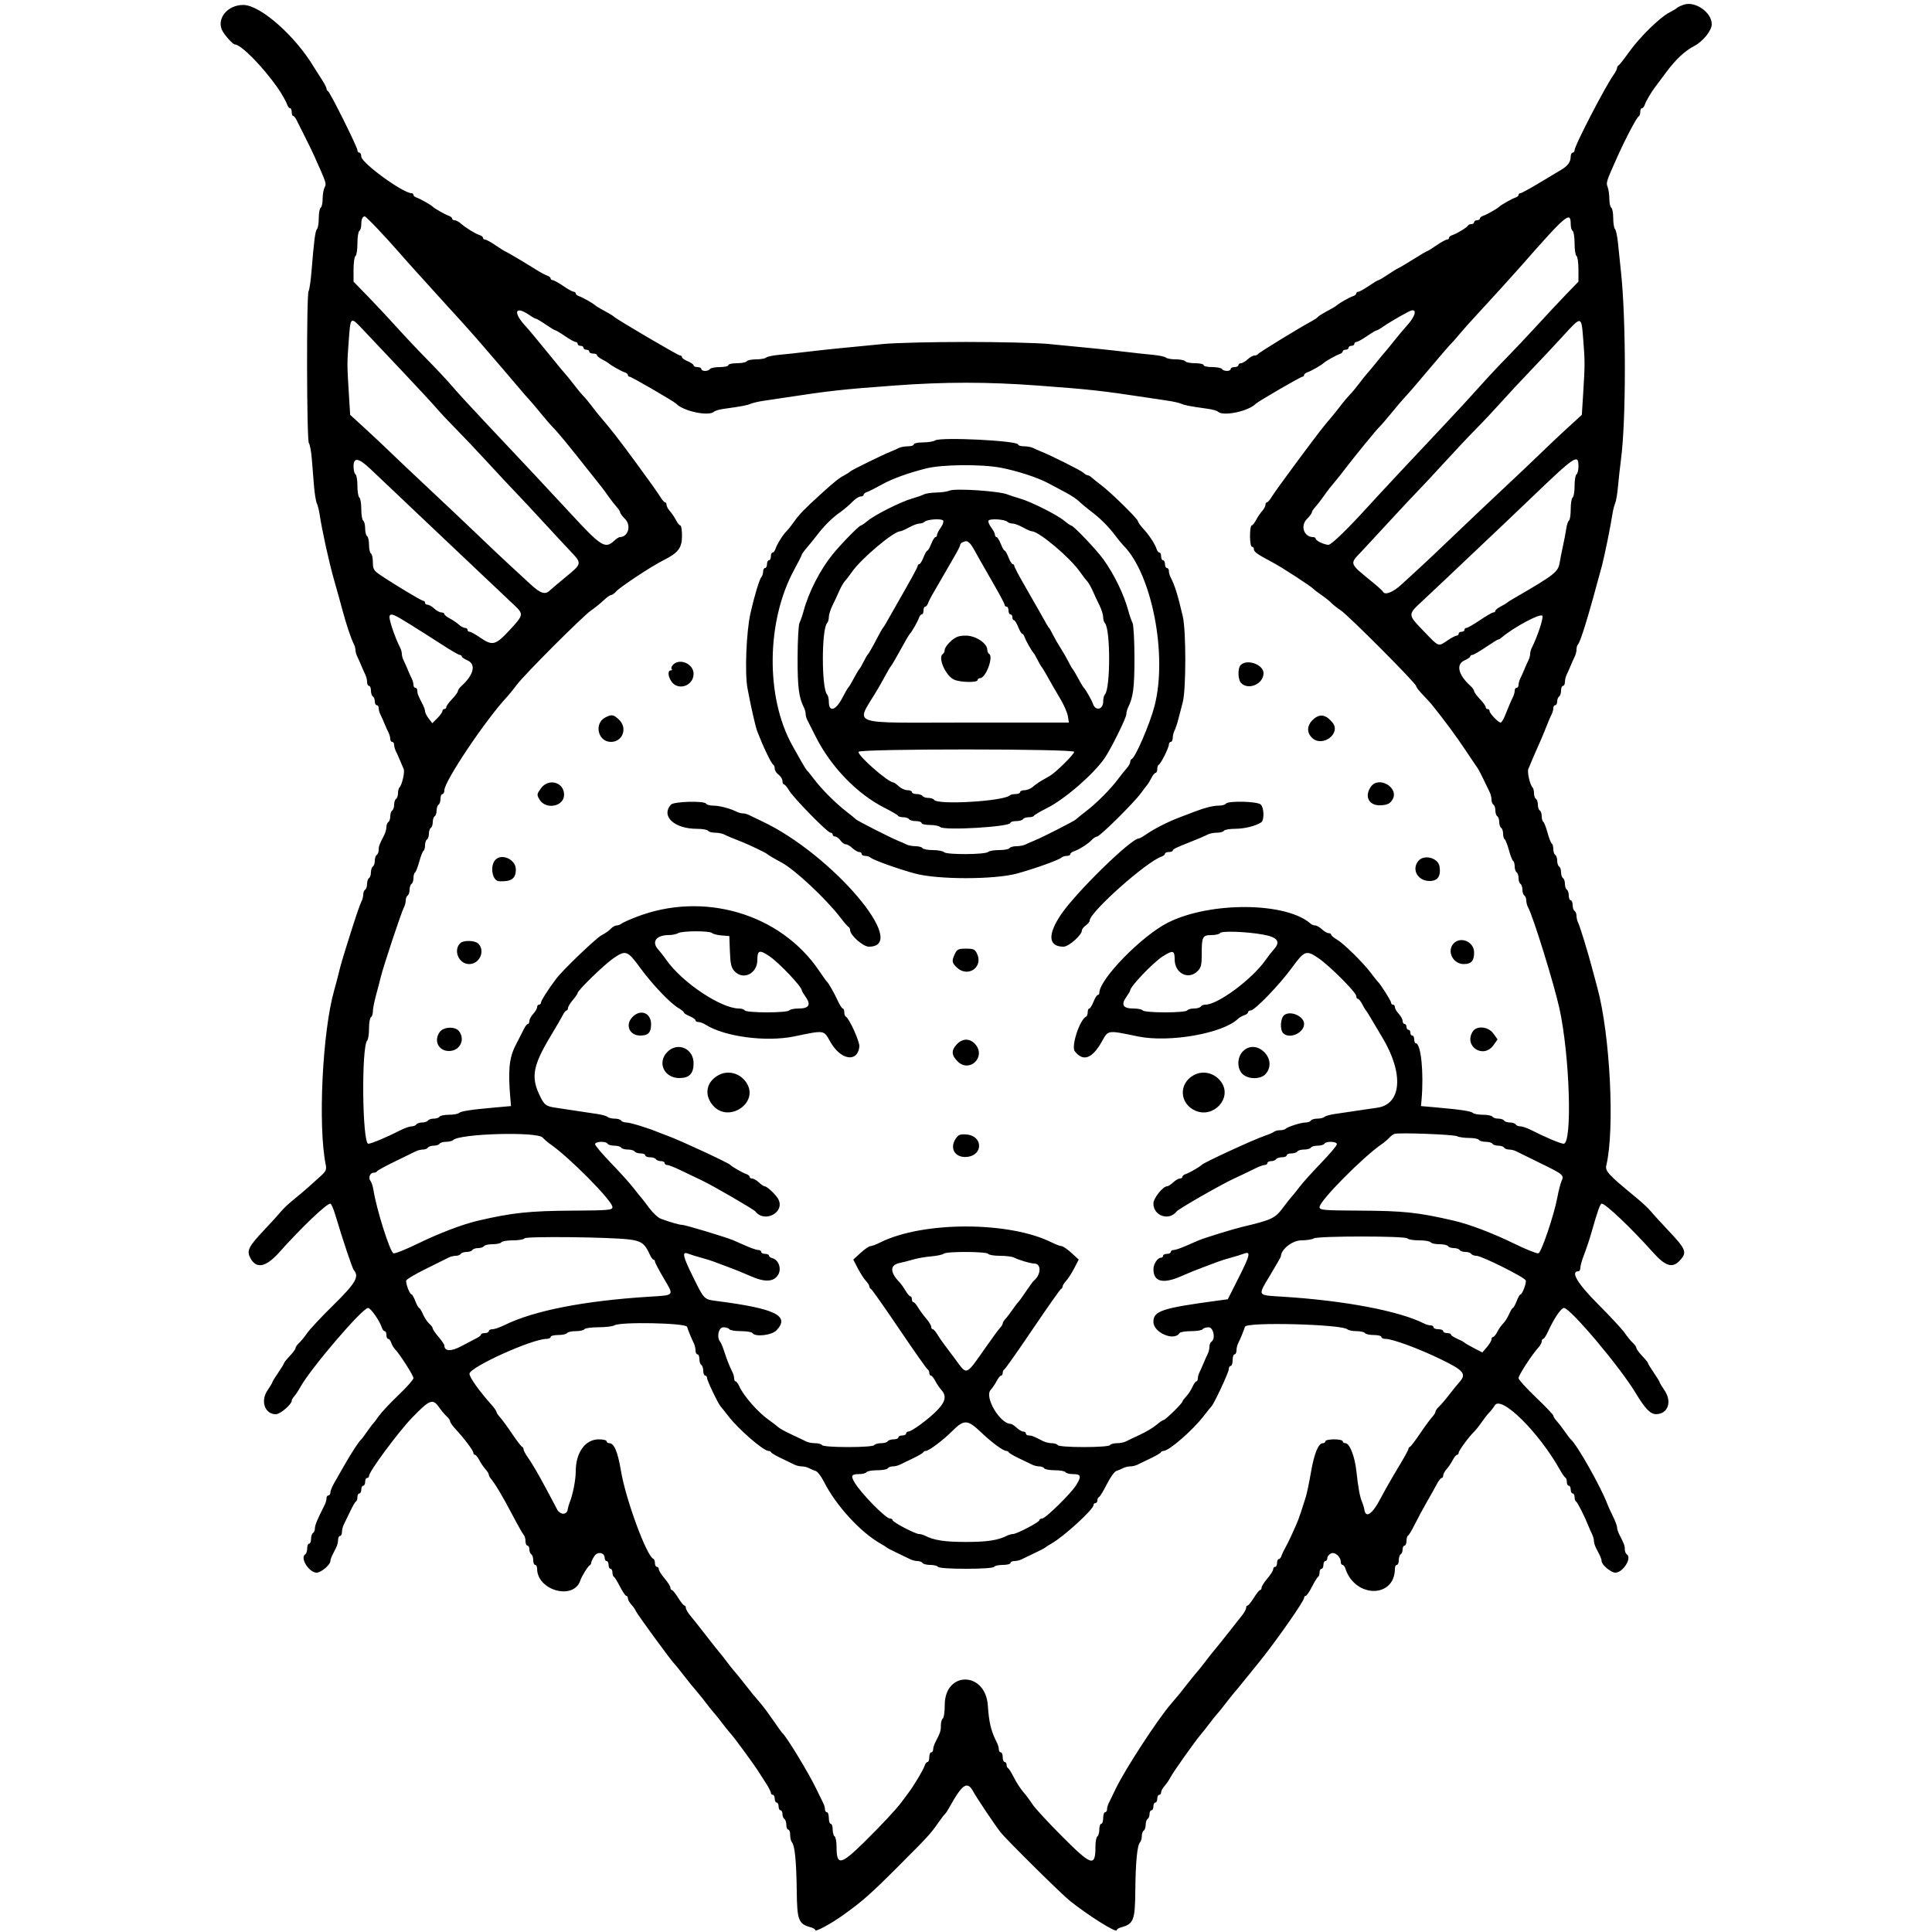 <svg id="svg" version="1.1" xmlns="http://www.w3.org/2000/svg" xmlns:xlink="http://www.w3.org/1999/xlink" width="400" height="400" viewBox="0, 0, 400,400"><g id="svgg"><path id="path0" d="M348.600 0.971 C 347.940 1.201,347.310 1.502,347.200 1.639 C 347.090 1.776,346.371 2.211,345.602 2.605 C 343.629 3.617,339.442 7.731,337.262 10.800 C 336.246 12.230,335.277 13.460,335.107 13.533 C 334.938 13.607,334.800 13.849,334.800 14.072 C 334.800 14.294,334.461 14.954,334.047 15.538 C 332.314 17.981,326.000 30.172,326.000 31.074 C 326.000 31.363,325.820 31.600,325.600 31.600 C 325.380 31.600,325.194 32.005,325.187 32.500 C 325.172 33.560,324.561 34.380,323.192 35.178 C 322.646 35.497,320.618 36.712,318.684 37.878 C 316.751 39.045,314.996 40.000,314.784 40.000 C 314.573 40.000,314.400 40.159,314.400 40.353 C 314.400 40.548,314.085 40.807,313.700 40.929 C 313.015 41.146,310.796 42.404,310.400 42.800 C 310.004 43.196,307.785 44.454,307.100 44.671 C 306.715 44.793,306.400 45.052,306.400 45.247 C 306.400 45.441,306.130 45.600,305.800 45.600 C 305.470 45.600,305.200 45.780,305.200 46.000 C 305.200 46.220,304.945 46.400,304.633 46.400 C 304.322 46.400,304.007 46.535,303.933 46.700 C 303.766 47.076,301.636 48.375,300.700 48.671 C 300.315 48.793,300.000 49.052,300.000 49.247 C 300.000 49.441,299.807 49.600,299.572 49.600 C 299.337 49.600,298.359 50.140,297.400 50.800 C 296.441 51.460,295.571 52.000,295.468 52.000 C 295.365 52.000,294.137 52.721,292.740 53.602 C 291.343 54.484,289.930 55.324,289.600 55.470 C 289.270 55.615,288.248 56.244,287.328 56.867 C 286.408 57.490,285.541 58.000,285.400 58.000 C 285.259 58.000,284.359 58.540,283.400 59.200 C 282.441 59.860,281.463 60.400,281.228 60.400 C 280.993 60.400,280.800 60.559,280.800 60.753 C 280.800 60.948,280.485 61.207,280.100 61.329 C 279.415 61.546,277.196 62.804,276.800 63.200 C 276.690 63.310,276.240 63.597,275.800 63.838 C 273.669 65.003,272.983 65.422,272.791 65.677 C 272.676 65.829,272.136 66.191,271.591 66.482 C 269.092 67.816,260.586 73.028,260.467 73.298 C 260.393 73.464,260.071 73.600,259.750 73.600 C 259.429 73.600,258.780 73.960,258.308 74.400 C 257.836 74.840,257.213 75.200,256.925 75.200 C 256.636 75.200,256.400 75.380,256.400 75.600 C 256.400 75.820,256.040 76.000,255.600 76.000 C 255.160 76.000,254.800 76.180,254.800 76.400 C 254.800 76.620,254.451 76.800,254.024 76.800 C 253.597 76.800,253.136 76.620,253.000 76.400 C 252.864 76.180,251.953 76.000,250.976 76.000 C 249.999 76.000,249.200 75.820,249.200 75.600 C 249.200 75.380,248.401 75.200,247.424 75.200 C 246.447 75.200,245.536 75.020,245.400 74.800 C 245.264 74.580,244.389 74.400,243.456 74.400 C 242.523 74.400,241.589 74.235,241.380 74.034 C 241.171 73.832,239.920 73.571,238.600 73.453 C 237.280 73.335,234.850 73.072,233.200 72.868 C 230.080 72.482,224.528 71.914,217.000 71.209 C 214.580 70.983,206.930 70.798,200.000 70.798 C 193.070 70.798,185.420 70.983,183.000 71.209 C 175.472 71.914,169.920 72.482,166.800 72.868 C 165.150 73.072,162.720 73.335,161.400 73.453 C 160.080 73.571,158.829 73.832,158.620 74.034 C 158.411 74.235,157.477 74.400,156.544 74.400 C 155.611 74.400,154.736 74.580,154.600 74.800 C 154.464 75.020,153.553 75.200,152.576 75.200 C 151.599 75.200,150.800 75.380,150.800 75.600 C 150.800 75.820,150.001 76.000,149.024 76.000 C 148.047 76.000,147.136 76.180,147.000 76.400 C 146.864 76.620,146.403 76.800,145.976 76.800 C 145.549 76.800,145.200 76.620,145.200 76.400 C 145.200 76.180,144.840 76.000,144.400 76.000 C 143.960 76.000,143.600 75.842,143.600 75.649 C 143.600 75.455,143.060 75.073,142.400 74.800 C 141.740 74.527,141.200 74.145,141.200 73.951 C 141.200 73.758,141.013 73.600,140.784 73.600 C 140.396 73.600,127.639 66.107,127.200 65.621 C 127.090 65.500,126.595 65.175,126.100 64.900 C 125.605 64.625,124.795 64.175,124.300 63.900 C 123.805 63.625,123.310 63.310,123.200 63.200 C 122.804 62.804,120.585 61.546,119.900 61.329 C 119.515 61.207,119.200 60.948,119.200 60.753 C 119.200 60.559,119.007 60.400,118.772 60.400 C 118.537 60.400,117.559 59.860,116.600 59.200 C 115.641 58.540,114.663 58.000,114.428 58.000 C 114.193 58.000,114.000 57.841,114.000 57.647 C 114.000 57.452,113.685 57.190,113.300 57.064 C 112.915 56.937,111.942 56.421,111.137 55.917 C 108.709 54.395,105.026 52.211,104.600 52.041 C 104.380 51.953,103.448 51.368,102.528 50.741 C 101.608 50.113,100.663 49.600,100.428 49.600 C 100.193 49.600,100.000 49.441,100.000 49.247 C 100.000 49.052,99.685 48.793,99.300 48.671 C 98.391 48.383,96.447 47.188,95.442 46.300 C 95.006 45.915,94.413 45.600,94.125 45.600 C 93.836 45.600,93.600 45.441,93.600 45.247 C 93.600 45.052,93.285 44.793,92.900 44.671 C 92.215 44.454,89.996 43.196,89.600 42.800 C 89.204 42.404,86.985 41.146,86.300 40.929 C 85.915 40.807,85.600 40.548,85.600 40.353 C 85.600 40.159,85.420 40.000,85.201 40.000 C 83.428 40.000,74.800 33.709,74.800 32.417 C 74.800 31.968,74.620 31.600,74.400 31.600 C 74.180 31.600,74.001 31.375,74.002 31.100 C 74.005 30.462,68.316 19.045,67.907 18.867 C 67.738 18.793,67.600 18.556,67.600 18.339 C 67.600 18.122,67.105 17.189,66.500 16.265 C 65.895 15.342,65.220 14.284,65.000 13.914 C 61.162 7.459,53.943 1.081,50.415 1.027 C 47.059 0.977,44.673 3.993,46.100 6.483 C 46.683 7.501,48.253 9.200,48.610 9.200 C 49.892 9.200,54.354 13.722,57.507 18.217 C 58.295 19.340,59.273 21.073,59.471 21.700 C 59.593 22.085,59.852 22.400,60.047 22.400 C 60.241 22.400,60.400 22.760,60.400 23.200 C 60.400 23.640,60.535 24.001,60.700 24.003 C 60.865 24.005,61.191 24.410,61.425 24.903 C 61.658 25.396,62.402 26.880,63.078 28.200 C 63.754 29.520,64.670 31.410,65.113 32.400 C 67.608 37.974,67.621 38.014,67.208 38.786 C 66.983 39.205,66.800 40.269,66.800 41.150 C 66.800 42.032,66.620 42.864,66.400 43.000 C 66.180 43.136,66.000 44.101,66.000 45.144 C 66.000 46.187,65.836 47.211,65.635 47.420 C 65.266 47.805,65.019 49.696,64.492 56.200 C 64.331 58.180,64.061 60.015,63.890 60.278 C 63.435 60.979,63.491 91.187,63.949 91.740 C 64.158 91.993,64.432 93.460,64.558 95.000 C 64.684 96.540,64.887 99.060,65.009 100.600 C 65.131 102.140,65.393 103.760,65.591 104.200 C 65.789 104.640,66.044 105.630,66.159 106.400 C 66.664 109.798,68.101 116.329,69.173 120.100 C 69.968 122.894,70.329 124.194,70.979 126.600 C 71.730 129.384,72.713 132.299,73.235 133.295 C 73.436 133.677,73.600 134.264,73.600 134.600 C 73.600 134.936,73.759 135.523,73.953 135.905 C 74.148 136.287,74.529 137.140,74.800 137.800 C 75.071 138.460,75.452 139.313,75.647 139.695 C 75.841 140.077,76.000 140.752,76.000 141.195 C 76.000 141.638,76.180 142.000,76.400 142.000 C 76.620 142.000,76.800 142.439,76.800 142.976 C 76.800 143.513,76.980 144.064,77.200 144.200 C 77.420 144.336,77.600 144.797,77.600 145.224 C 77.600 145.651,77.780 146.000,78.000 146.000 C 78.220 146.000,78.400 146.272,78.400 146.605 C 78.400 146.938,78.559 147.523,78.753 147.905 C 78.948 148.287,79.329 149.140,79.600 149.800 C 79.871 150.460,80.252 151.313,80.447 151.695 C 80.641 152.077,80.800 152.662,80.800 152.995 C 80.800 153.328,80.980 153.600,81.200 153.600 C 81.420 153.600,81.600 153.872,81.600 154.205 C 81.600 154.538,81.759 155.123,81.953 155.505 C 82.148 155.887,82.529 156.740,82.800 157.400 C 83.071 158.060,83.419 158.870,83.572 159.200 C 83.855 159.810,83.246 162.489,82.700 163.034 C 82.535 163.199,82.400 163.743,82.400 164.243 C 82.400 164.743,82.220 165.264,82.000 165.400 C 81.780 165.536,81.600 166.076,81.600 166.600 C 81.600 167.124,81.420 167.664,81.200 167.800 C 80.980 167.936,80.800 168.476,80.800 169.000 C 80.800 169.524,80.620 170.064,80.400 170.200 C 80.180 170.336,80.000 170.799,80.000 171.229 C 80.000 171.659,79.792 172.413,79.538 172.905 C 78.544 174.826,78.400 175.216,78.400 175.971 C 78.400 176.401,78.220 176.864,78.000 177.000 C 77.780 177.136,77.600 177.676,77.600 178.200 C 77.600 178.724,77.420 179.264,77.200 179.400 C 76.980 179.536,76.800 180.076,76.800 180.600 C 76.800 181.124,76.620 181.664,76.400 181.800 C 76.180 181.936,76.000 182.476,76.000 183.000 C 76.000 183.524,75.820 184.064,75.600 184.200 C 75.380 184.336,75.200 184.799,75.200 185.229 C 75.200 185.659,75.022 186.323,74.803 186.705 C 74.585 187.087,73.613 189.920,72.643 193.000 C 70.835 198.738,70.588 199.576,69.996 202.000 C 69.807 202.770,69.448 204.120,69.196 205.000 C 66.761 213.530,65.806 233.002,67.427 241.069 C 67.644 242.150,67.495 242.504,66.420 243.469 C 65.727 244.091,64.583 245.120,63.879 245.755 C 63.176 246.390,61.791 247.560,60.802 248.355 C 59.813 249.150,58.643 250.249,58.202 250.798 C 57.761 251.347,56.247 253.015,54.839 254.505 C 51.464 258.075,51.032 258.915,51.802 260.404 C 53.030 262.779,55.018 262.413,57.800 259.301 C 62.472 254.076,67.585 249.200,68.393 249.200 C 68.576 249.200,69.035 250.235,69.413 251.500 C 70.993 256.789,72.952 262.626,73.264 262.980 C 74.426 264.296,73.617 265.680,69.075 270.149 C 66.587 272.597,64.120 275.230,63.594 276.000 C 63.068 276.770,62.314 277.691,61.919 278.047 C 61.524 278.403,61.200 278.871,61.200 279.088 C 61.200 279.304,60.660 280.046,60.000 280.737 C 59.340 281.428,58.800 282.097,58.800 282.224 C 58.800 282.352,58.260 283.241,57.600 284.200 C 56.940 285.159,56.400 286.039,56.400 286.154 C 56.400 286.270,55.940 287.042,55.379 287.870 C 53.882 290.075,54.835 292.800,57.102 292.800 C 58.015 292.800,60.400 290.765,60.400 289.986 C 60.400 289.805,60.625 289.416,60.900 289.121 C 61.175 288.827,61.748 287.959,62.173 287.193 C 64.352 283.269,75.025 270.800,76.206 270.800 C 76.755 270.800,78.615 273.463,79.071 274.900 C 79.193 275.285,79.452 275.600,79.647 275.600 C 79.841 275.600,80.000 275.960,80.000 276.400 C 80.000 276.840,80.168 277.200,80.373 277.200 C 80.578 277.200,80.860 277.559,80.999 277.998 C 81.138 278.436,81.476 279.021,81.748 279.298 C 82.747 280.310,85.600 284.773,85.600 285.323 C 85.600 285.635,84.202 287.220,82.493 288.845 C 80.785 290.470,78.948 292.430,78.413 293.200 C 77.877 293.970,77.331 294.690,77.200 294.800 C 77.069 294.910,76.529 295.630,76.000 296.400 C 75.471 297.170,74.931 297.890,74.800 298.000 C 74.331 298.393,72.775 300.767,71.351 303.262 C 70.554 304.658,69.564 306.390,69.151 307.112 C 68.738 307.834,68.400 308.689,68.400 309.012 C 68.400 309.335,68.220 309.600,68.000 309.600 C 67.780 309.600,67.600 309.872,67.600 310.205 C 67.600 310.538,67.443 311.123,67.250 311.505 C 65.692 314.598,65.200 315.776,65.200 316.414 C 65.200 316.820,65.020 317.264,64.800 317.400 C 64.580 317.536,64.400 318.087,64.400 318.624 C 64.400 319.161,64.220 319.600,64.000 319.600 C 63.780 319.600,63.600 320.039,63.600 320.576 C 63.600 321.113,63.420 321.664,63.200 321.800 C 62.044 322.514,63.965 325.600,65.565 325.600 C 66.461 325.600,68.400 323.967,68.400 323.213 C 68.400 322.980,68.580 322.432,68.800 321.995 C 69.020 321.558,69.380 320.842,69.600 320.405 C 69.820 319.968,70.000 319.248,70.000 318.805 C 70.000 318.362,70.180 318.000,70.400 318.000 C 70.620 318.000,70.800 317.638,70.800 317.195 C 70.800 316.752,70.960 316.077,71.156 315.695 C 71.352 315.313,71.937 314.100,72.456 313.000 C 72.975 311.900,73.535 310.940,73.700 310.867 C 73.865 310.793,74.000 310.388,74.000 309.967 C 74.000 309.545,74.180 309.200,74.400 309.200 C 74.620 309.200,74.800 308.840,74.800 308.400 C 74.800 307.960,74.980 307.600,75.200 307.600 C 75.420 307.600,75.600 307.240,75.600 306.800 C 75.600 306.360,75.780 306.000,76.000 306.000 C 76.220 306.000,76.400 305.804,76.400 305.565 C 76.400 304.679,82.450 296.503,85.284 293.557 C 88.906 289.792,89.602 289.508,90.843 291.285 C 91.349 292.008,92.086 292.891,92.481 293.247 C 92.876 293.603,93.200 294.071,93.200 294.288 C 93.200 294.504,93.695 295.213,94.300 295.863 C 96.090 297.785,98.000 300.322,98.000 300.777 C 98.000 301.009,98.150 301.200,98.332 301.200 C 98.515 301.200,98.920 301.695,99.232 302.300 C 99.545 302.905,100.115 303.749,100.500 304.175 C 100.885 304.602,101.200 305.105,101.200 305.292 C 101.200 305.480,101.383 305.851,101.606 306.117 C 102.536 307.225,104.052 309.765,105.990 313.465 C 107.124 315.629,108.220 317.571,108.426 317.780 C 108.632 317.989,108.800 318.574,108.800 319.080 C 108.800 319.586,108.980 320.000,109.200 320.000 C 109.420 320.000,109.600 320.349,109.600 320.776 C 109.600 321.203,109.780 321.664,110.000 321.800 C 110.220 321.936,110.400 322.487,110.400 323.024 C 110.400 323.561,110.580 324.000,110.800 324.000 C 111.020 324.000,111.200 324.343,111.200 324.762 C 111.200 329.319,118.790 331.392,120.153 327.208 C 120.437 326.336,121.746 324.224,122.100 324.067 C 122.265 323.993,122.400 323.762,122.400 323.553 C 122.400 323.343,122.688 322.732,123.041 322.194 C 123.737 321.132,125.200 321.416,125.200 322.614 C 125.200 322.936,125.380 323.200,125.600 323.200 C 125.820 323.200,126.000 323.560,126.000 324.000 C 126.000 324.440,126.180 324.800,126.400 324.800 C 126.620 324.800,126.800 325.145,126.800 325.567 C 126.800 325.988,126.935 326.393,127.100 326.467 C 127.265 326.540,127.833 327.455,128.363 328.500 C 128.892 329.545,129.477 330.400,129.663 330.400 C 129.848 330.400,130.000 330.636,130.000 330.925 C 130.000 331.213,130.324 331.798,130.720 332.225 C 131.116 332.651,131.545 333.270,131.673 333.600 C 131.893 334.166,139.057 343.972,139.563 344.400 C 139.693 344.510,140.428 345.410,141.194 346.400 C 142.680 348.318,143.355 349.150,144.545 350.534 C 144.955 351.010,145.765 352.030,146.345 352.800 C 146.925 353.570,147.628 354.441,147.906 354.735 C 148.184 355.029,148.904 355.929,149.506 356.734 C 150.108 357.540,150.930 358.559,151.334 359.000 C 152.067 359.799,156.242 365.499,157.000 366.734 C 157.220 367.093,157.895 368.142,158.500 369.065 C 159.105 369.989,159.600 370.937,159.600 371.172 C 159.600 371.407,159.780 371.600,160.000 371.600 C 160.220 371.600,160.400 371.960,160.400 372.400 C 160.400 372.840,160.580 373.200,160.800 373.200 C 161.020 373.200,161.200 373.560,161.200 374.000 C 161.200 374.440,161.380 374.800,161.600 374.800 C 161.820 374.800,162.000 375.149,162.000 375.576 C 162.000 376.003,162.180 376.464,162.400 376.600 C 162.620 376.736,162.800 377.287,162.800 377.824 C 162.800 378.361,162.980 378.800,163.200 378.800 C 163.420 378.800,163.600 379.304,163.600 379.920 C 163.600 380.536,163.763 381.211,163.961 381.420 C 164.550 382.039,164.886 385.434,164.957 391.465 C 165.030 397.620,165.305 398.329,167.900 399.040 C 168.395 399.176,168.800 399.433,168.800 399.612 C 168.800 400.054,172.056 398.291,174.583 396.480 C 178.634 393.579,180.276 392.124,186.200 386.189 C 192.284 380.094,192.652 379.690,194.386 377.200 C 194.923 376.430,195.480 375.710,195.625 375.600 C 195.770 375.490,196.188 374.860,196.555 374.200 C 199.290 369.272,200.282 368.639,201.553 371.006 C 202.220 372.248,205.942 377.797,207.130 379.320 C 208.346 380.878,219.764 392.172,221.568 393.600 C 225.492 396.707,231.200 400.277,231.200 399.625 C 231.200 399.439,231.605 399.176,232.100 399.040 C 234.713 398.324,234.994 397.603,235.055 391.455 C 235.114 385.447,235.448 382.042,236.039 381.420 C 236.237 381.211,236.400 380.637,236.400 380.144 C 236.400 379.651,236.580 379.136,236.800 379.000 C 237.020 378.864,237.200 378.324,237.200 377.800 C 237.200 377.276,237.380 376.736,237.600 376.600 C 237.820 376.464,238.000 376.003,238.000 375.576 C 238.000 375.149,238.180 374.800,238.400 374.800 C 238.620 374.800,238.800 374.440,238.800 374.000 C 238.800 373.560,238.980 373.200,239.200 373.200 C 239.420 373.200,239.600 372.840,239.600 372.400 C 239.600 371.960,239.780 371.600,240.000 371.600 C 240.220 371.600,240.400 371.364,240.400 371.075 C 240.400 370.787,240.715 370.202,241.100 369.775 C 241.485 369.349,242.033 368.550,242.317 368.000 C 242.892 366.887,247.353 360.584,248.600 359.122 C 249.040 358.606,249.892 357.528,250.494 356.727 C 251.096 355.925,251.816 355.029,252.094 354.735 C 252.372 354.441,253.075 353.570,253.655 352.800 C 254.235 352.030,255.045 351.010,255.455 350.534 C 256.218 349.646,256.572 349.215,258.525 346.795 C 259.144 346.028,260.090 344.860,260.627 344.200 C 264.035 340.015,270.000 331.501,270.000 330.822 C 270.000 330.590,270.152 330.400,270.337 330.400 C 270.523 330.400,271.108 329.545,271.637 328.500 C 272.167 327.455,272.735 326.540,272.900 326.467 C 273.065 326.393,273.200 325.988,273.200 325.567 C 273.200 325.145,273.380 324.800,273.600 324.800 C 273.820 324.800,274.000 324.440,274.000 324.000 C 274.000 323.560,274.180 323.200,274.400 323.200 C 274.620 323.200,274.800 322.936,274.800 322.614 C 274.800 322.292,275.129 321.852,275.531 321.637 C 276.336 321.206,277.600 322.285,277.600 323.405 C 277.600 323.732,277.759 324.000,277.953 324.000 C 278.148 324.000,278.407 324.315,278.529 324.700 C 280.498 330.910,288.800 330.960,288.800 324.762 C 288.800 324.343,288.980 324.000,289.200 324.000 C 289.420 324.000,289.600 323.561,289.600 323.024 C 289.600 322.487,289.780 321.936,290.000 321.800 C 290.220 321.664,290.400 321.203,290.400 320.776 C 290.400 320.349,290.580 320.000,290.800 320.000 C 291.020 320.000,291.200 319.565,291.200 319.033 C 291.200 318.502,291.342 318.007,291.515 317.933 C 291.688 317.860,292.319 316.810,292.918 315.600 C 293.517 314.390,294.631 312.320,295.394 311.000 C 296.157 309.680,297.089 308.015,297.465 307.300 C 297.841 306.585,298.295 306.000,298.474 306.000 C 298.653 306.000,298.800 305.764,298.800 305.475 C 298.800 305.187,299.115 304.602,299.500 304.175 C 299.885 303.749,300.455 302.905,300.768 302.300 C 301.080 301.695,301.485 301.200,301.668 301.200 C 301.850 301.200,302.000 301.009,302.000 300.777 C 302.000 300.343,304.106 297.480,305.219 296.400 C 305.559 296.070,306.271 295.170,306.800 294.400 C 307.329 293.630,308.041 292.727,308.381 292.394 C 308.721 292.061,309.205 291.431,309.457 290.994 C 310.750 288.745,318.645 296.548,323.020 304.400 C 323.449 305.170,323.935 305.860,324.100 305.933 C 324.265 306.007,324.400 306.412,324.400 306.833 C 324.400 307.255,324.580 307.600,324.800 307.600 C 325.020 307.600,325.200 307.960,325.200 308.400 C 325.200 308.840,325.380 309.200,325.600 309.200 C 325.820 309.200,326.000 309.545,326.000 309.967 C 326.000 310.388,326.135 310.793,326.300 310.867 C 326.590 310.996,328.087 313.955,328.897 316.000 C 329.115 316.550,329.452 317.313,329.647 317.695 C 329.841 318.077,330.000 318.664,330.000 319.000 C 330.000 319.336,330.180 319.968,330.400 320.405 C 330.620 320.842,330.980 321.558,331.200 321.995 C 331.420 322.432,331.600 322.980,331.600 323.213 C 331.600 323.967,333.539 325.600,334.435 325.600 C 336.035 325.600,337.956 322.514,336.800 321.800 C 336.580 321.664,336.400 321.201,336.400 320.771 C 336.400 320.016,336.256 319.626,335.262 317.705 C 335.008 317.213,334.800 316.555,334.800 316.243 C 334.800 315.931,334.414 314.894,333.943 313.938 C 333.472 312.982,332.951 311.840,332.785 311.400 C 331.433 307.810,326.464 299.023,325.207 298.000 C 325.072 297.890,324.525 297.170,323.992 296.400 C 323.458 295.630,322.702 294.651,322.311 294.225 C 321.920 293.798,321.600 293.291,321.600 293.097 C 321.600 292.903,319.980 291.200,318.000 289.313 C 316.020 287.426,314.400 285.629,314.400 285.319 C 314.400 284.734,317.222 280.380,318.481 279.025 C 318.876 278.598,319.200 278.013,319.200 277.725 C 319.200 277.436,319.338 277.200,319.506 277.200 C 319.674 277.200,320.118 276.525,320.494 275.700 C 321.720 273.003,323.204 270.800,323.794 270.800 C 325.107 270.800,335.384 282.985,338.638 288.400 C 340.589 291.648,341.707 292.804,342.882 292.787 C 345.328 292.753,346.226 290.234,344.630 287.882 C 344.063 287.047,343.600 286.270,343.600 286.154 C 343.600 286.039,343.060 285.159,342.400 284.200 C 341.740 283.241,341.200 282.352,341.200 282.224 C 341.200 282.097,340.660 281.428,340.000 280.737 C 339.340 280.046,338.800 279.304,338.800 279.088 C 338.800 278.871,338.476 278.403,338.081 278.047 C 337.686 277.691,336.928 276.770,336.398 276.000 C 335.868 275.230,333.402 272.565,330.917 270.079 C 326.600 265.757,325.069 263.200,326.800 263.200 C 327.020 263.200,327.200 262.864,327.200 262.453 C 327.200 262.043,327.547 260.828,327.970 259.753 C 328.394 258.679,329.049 256.720,329.426 255.400 C 330.771 250.688,331.297 249.200,331.615 249.200 C 332.414 249.200,337.736 254.259,342.249 259.308 C 344.814 262.178,346.265 262.619,347.777 260.987 C 349.365 259.273,349.131 258.687,345.200 254.539 C 343.770 253.030,342.240 251.347,341.800 250.798 C 341.360 250.249,340.015 248.990,338.811 248.000 C 332.901 243.139,332.285 242.471,332.576 241.246 C 334.341 233.833,333.362 214.292,330.741 204.600 C 330.324 203.060,329.818 201.170,329.616 200.400 C 328.785 197.232,327.104 191.754,326.764 191.105 C 326.564 190.723,326.400 190.059,326.400 189.629 C 326.400 189.199,326.220 188.736,326.000 188.600 C 325.780 188.464,325.600 187.913,325.600 187.376 C 325.600 186.839,325.420 186.400,325.200 186.400 C 324.980 186.400,324.800 185.961,324.800 185.424 C 324.800 184.887,324.620 184.336,324.400 184.200 C 324.180 184.064,324.000 183.524,324.000 183.000 C 324.000 182.476,323.820 181.936,323.600 181.800 C 323.380 181.664,323.200 181.124,323.200 180.600 C 323.200 180.076,323.020 179.536,322.800 179.400 C 322.580 179.264,322.400 178.724,322.400 178.200 C 322.400 177.676,322.220 177.136,322.000 177.000 C 321.780 176.864,321.600 176.324,321.600 175.800 C 321.600 175.276,321.456 174.758,321.279 174.649 C 321.103 174.540,320.707 173.528,320.400 172.400 C 320.093 171.272,319.697 170.260,319.521 170.151 C 319.344 170.042,319.200 169.524,319.200 169.000 C 319.200 168.476,319.020 167.936,318.800 167.800 C 318.580 167.664,318.400 167.124,318.400 166.600 C 318.400 166.076,318.220 165.536,318.000 165.400 C 317.780 165.264,317.600 164.743,317.600 164.243 C 317.600 163.743,317.465 163.199,317.300 163.034 C 316.754 162.489,316.145 159.810,316.428 159.200 C 316.581 158.870,316.885 158.150,317.103 157.600 C 317.320 157.050,317.904 155.700,318.400 154.600 C 318.896 153.500,319.459 152.195,319.651 151.700 C 320.363 149.866,320.903 148.581,321.247 147.905 C 321.441 147.523,321.600 146.938,321.600 146.605 C 321.600 146.272,321.780 146.000,322.000 146.000 C 322.220 146.000,322.400 145.651,322.400 145.224 C 322.400 144.797,322.580 144.336,322.800 144.200 C 323.020 144.064,323.200 143.513,323.200 142.976 C 323.200 142.439,323.380 142.000,323.600 142.000 C 323.820 142.000,324.000 141.638,324.000 141.195 C 324.000 140.752,324.159 140.077,324.353 139.695 C 324.548 139.313,324.929 138.460,325.200 137.800 C 325.471 137.140,325.852 136.287,326.047 135.905 C 326.241 135.523,326.400 134.878,326.400 134.472 C 326.400 134.066,326.523 133.610,326.674 133.459 C 327.238 132.895,328.823 127.710,331.645 117.200 C 332.191 115.165,333.481 108.823,333.841 106.400 C 333.956 105.630,334.208 104.640,334.401 104.200 C 334.595 103.760,334.855 102.230,334.980 100.800 C 335.104 99.370,335.394 96.760,335.622 95.000 C 336.674 86.904,336.672 66.320,335.619 56.400 C 335.398 54.310,335.107 51.520,334.973 50.200 C 334.839 48.880,334.565 47.629,334.365 47.420 C 334.164 47.211,334.000 46.187,334.000 45.144 C 334.000 44.101,333.820 43.136,333.600 43.000 C 333.380 42.864,333.200 42.055,333.200 41.202 C 333.200 40.350,333.041 39.233,332.846 38.722 C 332.491 37.788,332.536 37.651,334.888 32.400 C 336.600 28.579,338.893 24.247,339.300 24.067 C 339.465 23.993,339.600 23.588,339.600 23.167 C 339.600 22.745,339.759 22.400,339.953 22.400 C 340.148 22.400,340.407 22.085,340.529 21.700 C 340.758 20.976,341.843 19.122,342.678 18.027 C 342.940 17.682,343.990 16.276,345.009 14.903 C 346.921 12.328,348.855 10.518,350.726 9.554 C 352.570 8.603,354.400 6.335,354.400 5.000 C 354.400 2.558,350.941 0.156,348.600 0.971 M78.107 47.300 C 79.415 48.675,81.500 50.966,82.742 52.390 C 83.984 53.815,85.360 55.363,85.800 55.831 C 86.240 56.299,87.680 57.891,89.000 59.370 C 90.320 60.848,92.030 62.736,92.800 63.565 C 95.034 65.971,98.051 69.346,100.037 71.660 C 101.048 72.837,103.038 75.150,104.460 76.800 C 105.882 78.450,107.395 80.228,107.823 80.750 C 108.250 81.273,108.960 82.084,109.400 82.552 C 109.840 83.020,111.007 84.392,111.993 85.601 C 112.979 86.811,114.060 88.070,114.396 88.400 C 115.451 89.437,117.508 91.930,121.984 97.600 C 123.113 99.030,124.256 100.470,124.524 100.800 C 124.792 101.130,125.454 102.030,125.995 102.800 C 126.536 103.570,127.298 104.549,127.689 104.975 C 128.080 105.402,128.400 105.905,128.400 106.094 C 128.400 106.282,128.850 106.886,129.400 107.436 C 130.759 108.795,130.061 111.200,128.308 111.200 C 128.120 111.200,127.580 111.560,127.108 112.000 C 125.290 113.693,124.414 113.132,118.000 106.160 C 114.824 102.709,106.531 93.852,100.620 87.600 C 97.812 84.630,94.679 81.217,93.658 80.015 C 92.636 78.813,90.360 76.374,88.600 74.595 C 86.840 72.816,83.960 69.765,82.200 67.817 C 80.440 65.868,77.695 62.933,76.100 61.296 L 73.200 58.318 73.200 55.783 C 73.200 54.388,73.380 53.136,73.600 53.000 C 73.820 52.864,74.000 51.694,74.000 50.400 C 74.000 49.106,74.180 47.936,74.400 47.800 C 74.620 47.664,74.800 47.053,74.800 46.443 C 74.800 45.405,75.069 44.800,75.532 44.800 C 75.641 44.800,76.800 45.925,78.107 47.300 M325.200 46.400 C 325.200 47.034,325.380 47.664,325.600 47.800 C 325.820 47.936,326.000 49.106,326.000 50.400 C 326.000 51.694,326.180 52.864,326.400 53.000 C 326.620 53.136,326.800 54.386,326.800 55.777 L 326.800 58.307 324.300 60.895 C 322.925 62.319,320.180 65.254,318.200 67.417 C 316.220 69.580,313.340 72.629,311.800 74.192 C 310.260 75.755,307.750 78.443,306.221 80.165 C 304.693 81.887,301.453 85.404,299.021 87.981 C 292.246 95.161,285.534 102.345,283.152 104.969 C 278.943 109.602,275.630 112.800,275.038 112.800 C 274.196 112.800,272.400 111.939,272.400 111.536 C 272.400 111.351,272.164 111.200,271.875 111.200 C 269.960 111.200,269.169 108.867,270.600 107.436 C 271.150 106.886,271.600 106.282,271.600 106.094 C 271.600 105.905,271.920 105.402,272.311 104.975 C 272.702 104.549,273.464 103.570,274.005 102.800 C 274.934 101.478,275.373 100.916,276.800 99.220 C 277.130 98.827,277.850 97.914,278.400 97.190 C 280.302 94.685,284.948 88.998,285.580 88.400 C 285.929 88.070,287.021 86.811,288.007 85.601 C 288.993 84.392,290.160 83.011,290.600 82.532 C 292.032 80.974,293.346 79.451,296.587 75.594 C 298.340 73.507,300.054 71.530,300.395 71.200 C 300.737 70.870,301.530 69.970,302.157 69.200 C 302.785 68.430,304.492 66.518,305.949 64.951 C 308.177 62.557,313.174 57.061,314.600 55.436 C 324.324 44.356,325.200 43.610,325.200 46.400 M109.662 65.265 C 110.246 65.669,110.843 66.000,110.990 66.000 C 111.136 66.000,112.041 66.540,113.000 67.200 C 113.959 67.860,114.859 68.400,115.000 68.400 C 115.141 68.400,116.041 68.940,117.000 69.600 C 117.959 70.260,118.937 70.800,119.172 70.800 C 119.407 70.800,119.600 70.980,119.600 71.200 C 119.600 71.420,119.870 71.600,120.200 71.600 C 120.530 71.600,120.800 71.780,120.800 72.000 C 120.800 72.220,121.070 72.400,121.400 72.400 C 121.730 72.400,122.000 72.580,122.000 72.800 C 122.000 73.020,122.360 73.200,122.800 73.200 C 123.240 73.200,123.600 73.350,123.600 73.532 C 123.600 73.715,124.095 74.120,124.700 74.432 C 125.305 74.744,125.890 75.089,126.000 75.199 C 126.394 75.595,128.613 76.854,129.300 77.071 C 129.685 77.193,130.000 77.452,130.000 77.647 C 130.000 77.841,130.170 78.000,130.377 78.000 C 130.738 78.000,139.586 83.133,140.000 83.583 C 141.422 85.127,146.745 86.256,147.820 85.241 C 148.029 85.044,148.920 84.780,149.800 84.656 C 153.719 84.104,154.649 83.929,155.400 83.606 C 155.840 83.416,157.010 83.142,158.000 82.995 C 158.990 82.849,160.790 82.579,162.000 82.394 C 171.935 80.883,174.127 80.639,185.200 79.819 C 195.592 79.050,204.408 79.050,214.800 79.819 C 225.873 80.639,228.065 80.883,238.000 82.394 C 239.210 82.579,241.010 82.849,242.000 82.995 C 242.990 83.142,244.160 83.416,244.600 83.606 C 245.351 83.929,246.281 84.104,250.200 84.656 C 251.080 84.780,251.971 85.044,252.180 85.241 C 253.252 86.254,258.506 85.146,260.000 83.592 C 260.436 83.139,269.286 78.000,269.631 78.000 C 269.834 78.000,270.000 77.841,270.000 77.647 C 270.000 77.452,270.315 77.193,270.700 77.071 C 271.385 76.854,273.604 75.596,274.000 75.200 C 274.396 74.804,276.615 73.546,277.300 73.329 C 277.685 73.207,278.000 72.948,278.000 72.753 C 278.000 72.559,278.270 72.400,278.600 72.400 C 278.930 72.400,279.200 72.220,279.200 72.000 C 279.200 71.780,279.470 71.600,279.800 71.600 C 280.130 71.600,280.400 71.420,280.400 71.200 C 280.400 70.980,280.593 70.800,280.828 70.800 C 281.063 70.800,282.041 70.260,283.000 69.600 C 283.959 68.940,284.864 68.400,285.010 68.400 C 285.157 68.400,285.754 68.061,286.338 67.647 C 287.354 66.926,289.494 65.663,291.571 64.558 C 293.542 63.509,293.285 65.264,291.126 67.604 C 290.617 68.156,289.486 69.506,288.614 70.604 C 287.741 71.702,286.931 72.690,286.814 72.800 C 286.696 72.910,285.917 73.851,285.081 74.890 C 284.246 75.930,283.346 77.010,283.081 77.290 C 282.817 77.571,282.093 78.479,281.473 79.309 C 280.853 80.139,279.953 81.220,279.473 81.712 C 278.993 82.203,278.125 83.234,277.545 84.003 C 276.965 84.771,276.155 85.790,275.745 86.266 C 273.972 88.327,273.243 89.269,268.745 95.306 C 266.136 98.808,263.692 102.197,263.315 102.837 C 262.937 103.477,262.486 104.000,262.314 104.000 C 262.141 104.000,262.000 104.236,262.000 104.525 C 262.000 104.813,261.685 105.398,261.300 105.825 C 260.915 106.251,260.345 107.095,260.032 107.700 C 259.720 108.305,259.315 108.800,259.132 108.800 C 258.950 108.800,258.800 109.790,258.800 111.000 C 258.800 112.210,258.980 113.200,259.200 113.200 C 259.420 113.200,259.600 113.427,259.600 113.704 C 259.600 114.255,260.353 114.787,263.438 116.416 C 265.421 117.463,271.599 121.483,272.000 121.987 C 272.110 122.125,272.830 122.671,273.600 123.200 C 274.370 123.729,275.270 124.449,275.600 124.800 C 275.930 125.151,276.830 125.861,277.600 126.377 C 279.260 127.491,293.200 141.491,293.200 142.045 C 293.200 142.255,293.785 143.027,294.500 143.760 C 295.215 144.494,296.089 145.450,296.443 145.885 C 298.814 148.801,301.465 152.385,303.376 155.258 C 304.598 157.096,305.736 158.780,305.903 159.000 C 306.071 159.220,306.640 160.300,307.167 161.400 C 307.695 162.500,308.278 163.713,308.463 164.095 C 308.648 164.477,308.800 165.141,308.800 165.571 C 308.800 166.001,308.980 166.464,309.200 166.600 C 309.420 166.736,309.600 167.276,309.600 167.800 C 309.600 168.324,309.780 168.864,310.000 169.000 C 310.220 169.136,310.400 169.676,310.400 170.200 C 310.400 170.724,310.580 171.264,310.800 171.400 C 311.020 171.536,311.200 172.076,311.200 172.600 C 311.200 173.124,311.344 173.642,311.521 173.751 C 311.697 173.860,312.093 174.872,312.400 176.000 C 312.707 177.128,313.103 178.140,313.279 178.249 C 313.456 178.358,313.600 178.876,313.600 179.400 C 313.600 179.924,313.780 180.464,314.000 180.600 C 314.220 180.736,314.400 181.276,314.400 181.800 C 314.400 182.324,314.580 182.864,314.800 183.000 C 315.020 183.136,315.200 183.676,315.200 184.200 C 315.200 184.724,315.380 185.264,315.600 185.400 C 315.820 185.536,316.000 185.999,316.000 186.429 C 316.000 186.859,316.177 187.523,316.394 187.905 C 317.391 189.664,321.723 203.633,322.847 208.716 C 325.001 218.456,325.579 236.800,323.732 236.800 C 323.134 236.800,319.804 235.396,317.062 233.989 C 316.216 233.555,315.192 233.200,314.786 233.200 C 314.380 233.200,313.936 233.020,313.800 232.800 C 313.664 232.580,313.124 232.400,312.600 232.400 C 312.076 232.400,311.536 232.220,311.400 232.000 C 311.264 231.780,310.724 231.600,310.200 231.600 C 309.676 231.600,309.136 231.420,309.000 231.200 C 308.864 230.980,307.989 230.800,307.056 230.800 C 306.123 230.800,305.189 230.637,304.980 230.439 C 304.572 230.051,302.490 229.734,297.400 229.283 L 294.200 229.000 294.308 227.800 C 294.820 222.120,294.200 216.000,293.113 216.000 C 292.941 216.000,292.800 215.640,292.800 215.200 C 292.800 214.760,292.620 214.400,292.400 214.400 C 292.180 214.400,292.000 214.130,292.000 213.800 C 292.000 213.470,291.820 213.200,291.600 213.200 C 291.380 213.200,291.200 212.930,291.200 212.600 C 291.200 212.270,291.020 212.000,290.800 212.000 C 290.580 212.000,290.400 211.722,290.400 211.383 C 290.400 211.044,290.040 210.380,289.600 209.908 C 289.160 209.436,288.800 208.813,288.800 208.525 C 288.800 208.236,288.620 208.000,288.400 208.000 C 288.180 208.000,288.000 207.807,288.000 207.572 C 288.000 207.185,285.777 203.683,285.224 203.200 C 285.098 203.090,284.514 202.353,283.926 201.563 C 282.317 199.403,278.286 195.414,276.859 194.571 C 276.167 194.162,275.600 193.686,275.600 193.514 C 275.600 193.341,275.364 193.200,275.075 193.200 C 274.787 193.200,274.164 192.840,273.692 192.400 C 273.220 191.960,272.592 191.600,272.297 191.600 C 272.002 191.600,271.589 191.447,271.380 191.260 C 266.357 186.760,250.663 186.615,241.869 190.988 C 236.450 193.683,227.600 202.734,227.600 205.582 C 227.600 205.812,227.454 206.000,227.275 206.000 C 227.096 206.000,226.702 206.630,226.400 207.400 C 226.098 208.170,225.704 208.800,225.525 208.800 C 225.346 208.800,225.200 209.145,225.200 209.567 C 225.200 209.988,225.058 210.393,224.886 210.467 C 223.582 211.019,221.729 216.615,222.513 217.635 C 224.228 219.869,226.109 219.213,228.099 215.686 C 229.495 213.212,229.168 213.261,235.600 214.583 C 242.089 215.916,253.201 213.962,256.302 210.942 C 256.579 210.673,257.164 210.338,257.602 210.199 C 258.041 210.060,258.400 209.778,258.400 209.573 C 258.400 209.368,258.649 209.200,258.953 209.200 C 259.785 209.200,264.950 203.837,267.516 200.309 C 270.080 196.782,270.460 196.652,273.027 198.419 C 275.366 200.028,280.800 205.481,280.800 206.219 C 280.800 206.539,280.950 206.800,281.132 206.800 C 281.315 206.800,281.720 207.295,282.032 207.900 C 282.344 208.505,282.689 209.090,282.799 209.200 C 282.910 209.310,283.260 209.850,283.578 210.400 C 283.897 210.950,285.075 212.930,286.198 214.800 C 290.688 222.278,290.206 228.661,285.102 229.348 C 284.166 229.474,282.230 229.758,280.800 229.979 C 279.370 230.200,277.390 230.493,276.400 230.631 C 275.410 230.769,274.429 231.044,274.220 231.241 C 274.011 231.438,273.347 231.600,272.744 231.600 C 272.141 231.600,271.536 231.780,271.400 232.000 C 271.264 232.220,270.758 232.403,270.276 232.406 C 269.319 232.413,266.580 233.287,266.141 233.726 C 265.990 233.877,265.483 234.000,265.013 234.000 C 264.544 234.000,263.989 234.143,263.780 234.318 C 263.571 234.493,262.680 234.878,261.800 235.173 C 259.556 235.926,249.234 240.692,248.800 241.177 C 248.454 241.563,246.230 242.840,245.500 243.071 C 245.115 243.193,244.800 243.452,244.800 243.647 C 244.800 243.841,244.564 244.000,244.275 244.000 C 243.987 244.000,243.364 244.360,242.892 244.800 C 242.420 245.240,241.873 245.600,241.676 245.600 C 240.771 245.600,238.800 248.058,238.800 249.188 C 238.800 251.740,242.034 252.841,243.600 250.822 C 244.017 250.285,252.719 245.293,255.400 244.054 C 256.940 243.341,258.892 242.408,259.738 241.979 C 260.584 241.551,261.529 241.200,261.838 241.200 C 262.147 241.200,262.400 241.020,262.400 240.800 C 262.400 240.580,262.749 240.400,263.176 240.400 C 263.603 240.400,264.064 240.220,264.200 240.000 C 264.336 239.780,264.887 239.600,265.424 239.600 C 265.961 239.600,266.400 239.420,266.400 239.200 C 266.400 238.980,266.839 238.800,267.376 238.800 C 267.913 238.800,268.464 238.620,268.600 238.400 C 268.736 238.180,269.366 238.000,270.000 238.000 C 270.634 238.000,271.264 237.820,271.400 237.600 C 271.536 237.380,272.166 237.200,272.800 237.200 C 273.434 237.200,274.064 237.020,274.200 236.800 C 274.561 236.216,276.801 236.303,276.793 236.900 C 276.789 237.175,275.304 238.934,273.493 240.808 C 271.682 242.683,269.708 244.872,269.106 245.674 C 268.504 246.475,267.784 247.371,267.506 247.665 C 267.228 247.959,266.370 249.047,265.600 250.081 C 263.995 252.238,263.294 252.566,257.200 254.015 C 255.251 254.479,249.497 256.252,248.200 256.789 C 247.760 256.971,246.547 257.498,245.504 257.960 C 244.462 258.422,243.337 258.800,243.004 258.800 C 242.672 258.800,242.400 258.980,242.400 259.200 C 242.400 259.420,242.040 259.600,241.600 259.600 C 241.160 259.600,240.800 259.780,240.800 260.000 C 240.800 260.220,240.595 260.400,240.344 260.400 C 239.665 260.400,238.827 261.672,238.813 262.726 C 238.776 265.410,240.798 265.906,244.689 264.167 C 245.960 263.599,247.990 262.776,249.200 262.339 C 250.410 261.901,251.760 261.396,252.200 261.217 C 252.640 261.038,253.810 260.672,254.800 260.404 C 255.790 260.136,256.999 259.762,257.486 259.573 C 259.016 258.980,258.855 259.777,256.495 264.453 L 254.200 269.000 252.200 269.268 C 240.573 270.829,238.800 271.412,238.800 273.678 C 238.800 275.906,243.112 277.760,244.200 276.000 C 244.336 275.780,245.416 275.600,246.600 275.600 C 247.784 275.600,248.864 275.420,249.000 275.200 C 249.136 274.980,249.687 274.800,250.224 274.800 C 251.257 274.800,251.724 277.229,250.800 277.800 C 250.580 277.936,250.400 278.399,250.400 278.829 C 250.400 279.259,250.241 279.923,250.047 280.305 C 249.852 280.687,249.471 281.540,249.200 282.200 C 248.929 282.860,248.548 283.713,248.353 284.095 C 248.159 284.477,248.000 285.062,248.000 285.395 C 248.000 285.728,247.864 286.000,247.698 286.000 C 247.531 286.000,247.171 286.506,246.897 287.125 C 246.624 287.744,246.040 288.636,245.600 289.108 C 245.160 289.580,244.800 290.069,244.800 290.194 C 244.800 290.540,241.265 294.000,240.911 294.000 C 240.740 294.001,240.076 294.452,239.435 295.003 C 238.794 295.554,237.264 296.469,236.035 297.037 C 234.806 297.605,233.487 298.234,233.105 298.435 C 232.723 298.636,231.879 298.800,231.229 298.800 C 230.579 298.800,229.936 298.980,229.800 299.200 C 229.656 299.433,227.404 299.600,224.400 299.600 C 221.396 299.600,219.144 299.433,219.000 299.200 C 218.864 298.980,218.311 298.800,217.771 298.800 C 217.231 298.800,216.387 298.592,215.895 298.338 C 214.018 297.367,213.593 297.200,213.005 297.200 C 212.672 297.200,212.400 297.020,212.400 296.800 C 212.400 296.580,212.164 296.400,211.875 296.400 C 211.587 296.400,210.964 296.040,210.492 295.600 C 210.020 295.160,209.470 294.800,209.270 294.800 C 207.051 294.800,203.761 289.259,205.100 287.775 C 205.485 287.349,206.055 286.505,206.368 285.900 C 206.680 285.295,207.085 284.800,207.268 284.800 C 207.450 284.800,207.600 284.545,207.600 284.233 C 207.600 283.922,207.748 283.607,207.928 283.533 C 208.109 283.460,210.751 279.710,213.800 275.200 C 216.849 270.690,219.491 266.940,219.672 266.867 C 219.852 266.793,220.000 266.561,220.000 266.350 C 220.000 266.139,220.336 265.606,220.746 265.166 C 221.157 264.725,221.907 263.558,222.414 262.573 L 223.336 260.781 221.818 259.390 C 220.983 258.626,220.069 258.000,219.788 258.000 C 219.506 258.000,218.584 257.653,217.738 257.230 C 208.952 252.830,191.048 252.830,182.262 257.230 C 181.416 257.653,180.494 258.000,180.212 258.000 C 179.931 258.000,179.017 258.626,178.182 259.390 L 176.664 260.781 177.586 262.573 C 178.093 263.558,178.843 264.725,179.254 265.166 C 179.664 265.606,180.000 266.139,180.000 266.350 C 180.000 266.561,180.148 266.793,180.328 266.867 C 180.509 266.940,183.151 270.690,186.200 275.200 C 189.249 279.710,191.891 283.460,192.072 283.533 C 192.252 283.607,192.400 283.922,192.400 284.233 C 192.400 284.545,192.550 284.800,192.732 284.800 C 192.915 284.800,193.320 285.295,193.632 285.900 C 193.945 286.505,194.515 287.349,194.900 287.775 C 196.037 289.035,195.753 290.268,193.895 292.126 C 192.048 293.974,188.717 296.400,188.028 296.400 C 187.793 296.400,187.600 296.580,187.600 296.800 C 187.600 297.020,187.240 297.200,186.800 297.200 C 186.360 297.200,186.000 297.380,186.000 297.600 C 186.000 297.820,185.561 298.000,185.024 298.000 C 184.487 298.000,183.936 298.180,183.800 298.400 C 183.664 298.620,183.034 298.800,182.400 298.800 C 181.766 298.800,181.136 298.980,181.000 299.200 C 180.856 299.433,178.604 299.600,175.600 299.600 C 172.596 299.600,170.344 299.433,170.200 299.200 C 170.064 298.980,169.421 298.800,168.771 298.800 C 168.121 298.800,167.277 298.636,166.895 298.435 C 166.513 298.234,165.164 297.590,163.898 297.005 C 162.632 296.419,161.372 295.722,161.098 295.457 C 160.824 295.191,159.970 294.537,159.200 294.002 C 157.025 292.493,153.996 289.063,153.104 287.100 C 152.829 286.495,152.469 286.000,152.302 286.000 C 152.136 286.000,152.000 285.728,152.000 285.395 C 152.000 285.062,151.841 284.477,151.647 284.095 C 151.050 282.922,150.476 281.474,149.945 279.800 C 149.665 278.920,149.293 278.029,149.118 277.820 C 148.319 276.866,148.769 274.800,149.776 274.800 C 150.313 274.800,150.864 274.980,151.000 275.200 C 151.136 275.420,152.216 275.600,153.400 275.600 C 154.584 275.600,155.664 275.780,155.800 276.000 C 156.331 276.859,159.808 276.456,160.779 275.422 C 163.598 272.421,160.553 270.930,148.412 269.364 C 145.744 269.019,145.815 269.092,143.488 264.376 C 141.331 260.008,141.132 259.035,142.500 259.567 C 142.995 259.759,144.210 260.136,145.200 260.404 C 146.190 260.672,147.360 261.038,147.800 261.217 C 148.240 261.396,149.590 261.901,150.800 262.339 C 152.010 262.776,154.061 263.608,155.358 264.188 C 158.339 265.520,160.195 265.434,161.108 263.922 C 161.859 262.678,161.210 260.834,159.900 260.490 C 159.515 260.389,159.200 260.148,159.200 259.953 C 159.200 259.759,158.840 259.600,158.400 259.600 C 157.960 259.600,157.600 259.420,157.600 259.200 C 157.600 258.980,157.328 258.800,156.996 258.800 C 156.663 258.800,155.538 258.422,154.496 257.960 C 153.453 257.498,152.240 256.966,151.800 256.778 C 150.329 256.150,141.876 253.600,141.262 253.600 C 140.683 253.600,138.940 253.102,136.800 252.325 C 136.250 252.126,135.171 251.116,134.403 250.081 C 133.634 249.047,132.909 248.110,132.792 248.000 C 132.675 247.890,131.954 246.991,131.190 246.002 C 130.425 245.013,128.318 242.673,126.507 240.802 C 124.696 238.931,123.211 237.175,123.207 236.900 C 123.199 236.303,125.439 236.216,125.800 236.800 C 125.936 237.020,126.566 237.200,127.200 237.200 C 127.834 237.200,128.464 237.380,128.600 237.600 C 128.736 237.820,129.366 238.000,130.000 238.000 C 130.634 238.000,131.264 238.180,131.400 238.400 C 131.536 238.620,132.087 238.800,132.624 238.800 C 133.161 238.800,133.600 238.980,133.600 239.200 C 133.600 239.420,134.039 239.600,134.576 239.600 C 135.113 239.600,135.664 239.780,135.800 240.000 C 135.936 240.220,136.397 240.400,136.824 240.400 C 137.251 240.400,137.600 240.580,137.600 240.800 C 137.600 241.020,137.845 241.200,138.144 241.200 C 138.443 241.200,139.748 241.718,141.044 242.350 C 142.340 242.983,144.300 243.922,145.400 244.437 C 147.525 245.432,156.063 250.388,156.400 250.822 C 158.313 253.288,162.578 250.993,161.137 248.274 C 160.635 247.325,158.794 245.601,158.283 245.600 C 158.109 245.600,157.580 245.240,157.108 244.800 C 156.636 244.360,156.013 244.000,155.725 244.000 C 155.436 244.000,155.200 243.841,155.200 243.647 C 155.200 243.452,154.885 243.193,154.500 243.071 C 153.770 242.840,151.546 241.563,151.200 241.177 C 150.817 240.750,140.865 236.125,138.400 235.228 C 137.630 234.948,136.640 234.569,136.200 234.386 C 134.109 233.515,130.459 232.400,129.697 232.400 C 129.230 232.400,128.736 232.220,128.600 232.000 C 128.464 231.780,127.859 231.600,127.256 231.600 C 126.653 231.600,125.989 231.438,125.780 231.241 C 125.571 231.044,124.590 230.769,123.600 230.631 C 122.610 230.493,120.720 230.209,119.400 230.000 C 118.080 229.791,116.190 229.505,115.200 229.365 C 112.987 229.052,112.683 228.814,111.634 226.584 C 109.925 222.947,110.398 220.497,113.949 214.600 C 115.142 212.620,116.316 210.596,116.559 210.103 C 116.801 209.610,117.135 209.205,117.300 209.203 C 117.465 209.201,117.600 208.975,117.600 208.700 C 117.601 208.425,118.051 207.677,118.600 207.038 C 119.150 206.399,119.600 205.742,119.600 205.579 C 119.600 205.055,125.108 199.702,126.955 198.431 C 129.540 196.652,129.917 196.780,132.484 200.300 C 135.016 203.773,138.710 207.666,140.450 208.693 C 141.082 209.067,141.600 209.492,141.600 209.638 C 141.600 209.784,142.140 210.127,142.800 210.400 C 143.460 210.673,144.000 211.055,144.000 211.249 C 144.000 211.442,144.276 211.600,144.614 211.600 C 144.952 211.600,145.627 211.854,146.114 212.163 C 150.001 214.636,158.604 215.774,164.400 214.583 C 170.832 213.261,170.505 213.212,171.901 215.686 C 174.042 219.480,177.529 220.069,177.924 216.704 C 178.040 215.717,175.804 210.780,175.100 210.467 C 174.935 210.393,174.800 209.988,174.800 209.567 C 174.800 209.145,174.662 208.800,174.494 208.800 C 174.326 208.800,173.882 208.125,173.506 207.300 C 172.774 205.690,171.543 203.526,171.174 203.200 C 171.049 203.090,170.339 202.100,169.597 201.000 C 161.572 189.118,145.569 184.430,131.647 189.883 C 130.191 190.453,128.829 191.072,128.620 191.260 C 128.411 191.447,127.982 191.600,127.667 191.600 C 127.352 191.600,126.803 191.916,126.447 192.303 C 126.091 192.689,125.260 193.272,124.600 193.598 C 123.497 194.142,116.613 200.727,115.180 202.609 C 113.614 204.665,112.000 207.184,112.000 207.572 C 112.000 207.807,111.820 208.000,111.600 208.000 C 111.380 208.000,111.200 208.236,111.200 208.525 C 111.200 208.813,110.840 209.436,110.400 209.908 C 109.960 210.380,109.600 211.044,109.600 211.383 C 109.600 211.722,109.465 212.001,109.300 212.003 C 109.135 212.005,108.795 212.410,108.544 212.903 C 108.293 213.396,107.489 214.970,106.758 216.400 C 105.401 219.050,105.157 221.586,105.679 227.600 L 105.800 229.000 102.600 229.283 C 97.510 229.734,95.428 230.051,95.020 230.439 C 94.811 230.637,93.877 230.800,92.944 230.800 C 92.011 230.800,91.136 230.980,91.000 231.200 C 90.864 231.420,90.324 231.600,89.800 231.600 C 89.276 231.600,88.736 231.780,88.600 232.000 C 88.464 232.220,87.924 232.400,87.400 232.400 C 86.876 232.400,86.336 232.580,86.200 232.800 C 86.064 233.020,85.620 233.200,85.214 233.200 C 84.808 233.200,83.784 233.555,82.938 233.989 C 80.177 235.406,76.864 236.800,76.256 236.800 C 75.003 236.800,74.792 216.700,76.032 215.420 C 76.234 215.211,76.400 214.097,76.400 212.944 C 76.400 211.791,76.580 210.736,76.800 210.600 C 77.020 210.464,77.200 209.922,77.200 209.396 C 77.200 208.870,77.486 207.395,77.835 206.120 C 78.184 204.844,78.645 203.080,78.858 202.200 C 79.392 200.005,83.129 188.762,83.610 187.905 C 83.824 187.523,84.000 186.859,84.000 186.429 C 84.000 185.999,84.180 185.536,84.400 185.400 C 84.620 185.264,84.800 184.724,84.800 184.200 C 84.800 183.676,84.980 183.136,85.200 183.000 C 85.420 182.864,85.600 182.324,85.600 181.800 C 85.600 181.276,85.744 180.758,85.921 180.649 C 86.097 180.540,86.493 179.528,86.800 178.400 C 87.107 177.272,87.503 176.260,87.679 176.151 C 87.856 176.042,88.000 175.524,88.000 175.000 C 88.000 174.476,88.180 173.936,88.400 173.800 C 88.620 173.664,88.800 173.124,88.800 172.600 C 88.800 172.076,88.980 171.536,89.200 171.400 C 89.420 171.264,89.600 170.724,89.600 170.200 C 89.600 169.676,89.780 169.136,90.000 169.000 C 90.220 168.864,90.400 168.324,90.400 167.800 C 90.400 167.276,90.580 166.736,90.800 166.600 C 91.020 166.464,91.200 165.913,91.200 165.376 C 91.200 164.839,91.380 164.400,91.600 164.400 C 91.820 164.400,92.000 164.045,92.000 163.611 C 92.000 161.749,100.608 148.927,105.000 144.247 C 105.440 143.778,106.333 142.676,106.985 141.797 C 108.573 139.657,120.635 127.587,122.400 126.372 C 123.170 125.842,124.322 124.912,124.959 124.304 C 125.597 123.697,126.296 123.200,126.512 123.200 C 126.729 123.200,127.197 122.871,127.553 122.469 C 128.395 121.517,134.853 117.249,137.317 116.016 C 140.429 114.459,141.200 113.452,141.200 110.945 C 141.200 109.765,141.050 108.800,140.868 108.800 C 140.685 108.800,140.280 108.305,139.968 107.700 C 139.655 107.095,139.085 106.251,138.700 105.825 C 138.315 105.398,138.000 104.813,138.000 104.525 C 138.000 104.236,137.859 104.000,137.686 104.000 C 137.514 104.000,137.063 103.476,136.685 102.836 C 136.307 102.196,134.098 99.091,131.777 95.936 C 127.962 90.752,126.569 88.962,124.255 86.268 C 123.845 85.790,123.037 84.770,122.459 84.000 C 121.881 83.230,121.132 82.330,120.793 82.000 C 120.454 81.670,119.557 80.590,118.799 79.600 C 118.041 78.610,117.315 77.710,117.185 77.600 C 117.055 77.490,115.346 75.420,113.385 73.000 C 111.425 70.580,109.400 68.150,108.884 67.600 C 106.105 64.633,106.600 63.146,109.662 65.265 M83.444 77.026 C 86.547 80.312,89.697 83.717,90.444 84.594 C 91.190 85.471,92.970 87.367,94.400 88.806 C 95.830 90.246,98.775 93.356,100.945 95.717 C 103.114 98.078,105.724 100.874,106.745 101.930 C 107.765 102.986,110.244 105.639,112.253 107.825 C 114.261 110.011,116.826 112.772,117.953 113.960 C 120.543 116.692,120.550 116.642,117.150 119.448 C 115.583 120.742,114.065 122.025,113.779 122.300 C 112.856 123.185,111.844 122.837,109.800 120.932 C 108.700 119.906,106.810 118.164,105.600 117.059 C 104.390 115.955,101.323 113.060,98.785 110.626 C 96.247 108.192,91.669 103.860,88.611 101.000 C 85.553 98.140,82.032 94.810,80.787 93.600 C 79.542 92.390,77.168 90.160,75.511 88.645 L 72.498 85.890 72.222 81.445 C 71.855 75.542,71.854 75.207,72.183 70.800 C 72.588 65.357,72.492 65.429,75.324 68.430 C 76.686 69.872,80.340 73.741,83.444 77.026 M327.791 70.287 C 328.154 74.857,328.153 75.547,327.782 81.445 L 327.502 85.890 324.488 88.645 C 322.830 90.160,320.276 92.570,318.811 94.000 C 317.347 95.430,313.836 98.760,311.008 101.400 C 308.181 104.040,303.602 108.374,300.834 111.032 C 298.065 113.690,294.982 116.604,293.981 117.508 C 292.981 118.412,291.282 119.973,290.204 120.976 C 288.431 122.627,286.694 123.311,286.333 122.500 C 286.260 122.335,285.390 121.537,284.400 120.727 C 279.214 116.483,279.356 116.856,281.900 114.165 C 282.945 113.060,285.690 110.098,288.000 107.582 C 290.310 105.067,292.830 102.376,293.600 101.603 C 294.370 100.829,296.800 98.222,299.000 95.810 C 301.200 93.398,304.170 90.244,305.600 88.802 C 307.030 87.359,309.402 84.834,310.872 83.189 C 312.342 81.545,315.042 78.645,316.872 76.745 C 318.702 74.844,321.701 71.648,323.535 69.643 C 327.483 65.324,327.397 65.311,327.791 70.287 M193.600 91.189 C 193.270 91.408,192.145 91.591,191.100 91.594 C 190.055 91.597,189.200 91.780,189.200 92.000 C 189.200 92.220,188.658 92.400,187.995 92.400 C 187.332 92.400,186.477 92.559,186.095 92.753 C 185.713 92.948,184.950 93.286,184.400 93.505 C 182.678 94.192,176.210 97.368,176.000 97.630 C 175.890 97.768,175.381 98.101,174.868 98.371 C 173.698 98.988,172.812 99.691,170.046 102.200 C 166.575 105.347,165.458 106.498,164.412 108.000 C 163.876 108.770,163.159 109.670,162.819 110.001 C 162.079 110.720,160.838 112.724,160.529 113.700 C 160.407 114.085,160.148 114.400,159.953 114.400 C 159.759 114.400,159.600 114.760,159.600 115.200 C 159.600 115.640,159.420 116.000,159.200 116.000 C 158.980 116.000,158.800 116.360,158.800 116.800 C 158.800 117.240,158.620 117.600,158.400 117.600 C 158.180 117.600,158.000 117.924,158.000 118.320 C 158.000 118.716,157.848 119.211,157.663 119.420 C 157.231 119.906,156.171 123.411,155.369 127.000 C 154.512 130.836,154.176 139.355,154.758 142.495 C 155.441 146.186,156.417 150.487,156.777 151.400 C 157.637 153.579,157.972 154.354,158.849 156.200 C 159.372 157.300,159.935 158.260,160.100 158.333 C 160.265 158.407,160.400 158.772,160.400 159.145 C 160.400 159.518,160.760 160.083,161.200 160.400 C 161.640 160.717,162.000 161.297,162.000 161.688 C 162.000 162.080,162.141 162.400,162.314 162.400 C 162.486 162.400,162.956 162.957,163.358 163.637 C 164.287 165.209,171.330 172.400,171.941 172.400 C 172.193 172.400,172.400 172.580,172.400 172.800 C 172.400 173.020,172.630 173.200,172.912 173.200 C 173.193 173.200,173.683 173.560,174.000 174.000 C 174.317 174.440,174.814 174.800,175.105 174.800 C 175.396 174.800,176.020 175.160,176.492 175.600 C 176.964 176.040,177.587 176.400,177.875 176.400 C 178.164 176.400,178.400 176.580,178.400 176.800 C 178.400 177.020,178.724 177.200,179.120 177.200 C 179.516 177.200,180.011 177.356,180.220 177.546 C 180.783 178.059,185.745 179.842,189.400 180.845 C 194.098 182.135,205.902 182.135,210.600 180.845 C 214.255 179.842,219.217 178.059,219.780 177.546 C 219.989 177.356,220.484 177.200,220.880 177.200 C 221.276 177.200,221.600 177.041,221.600 176.847 C 221.600 176.652,221.915 176.393,222.300 176.271 C 223.342 175.941,225.309 174.696,226.046 173.900 C 226.402 173.515,226.891 173.200,227.132 173.200 C 227.709 173.200,234.730 166.253,236.228 164.200 C 236.870 163.320,237.487 162.510,237.598 162.400 C 237.710 162.290,238.056 161.705,238.368 161.100 C 238.680 160.495,239.085 160.000,239.268 160.000 C 239.450 160.000,239.600 159.655,239.600 159.233 C 239.600 158.812,239.735 158.407,239.900 158.333 C 240.332 158.141,242.000 154.828,242.000 154.162 C 242.000 153.853,242.180 153.600,242.400 153.600 C 242.620 153.600,242.800 153.238,242.800 152.795 C 242.800 152.352,242.962 151.677,243.161 151.295 C 243.360 150.913,243.708 149.880,243.936 149.000 C 244.163 148.120,244.586 146.500,244.875 145.400 C 245.576 142.730,245.581 130.570,244.882 127.600 C 243.813 123.054,243.263 121.293,242.353 119.505 C 242.159 119.123,242.000 118.538,242.000 118.205 C 242.000 117.872,241.820 117.600,241.600 117.600 C 241.380 117.600,241.200 117.240,241.200 116.800 C 241.200 116.360,241.020 116.000,240.800 116.000 C 240.580 116.000,240.400 115.640,240.400 115.200 C 240.400 114.760,240.241 114.400,240.047 114.400 C 239.852 114.400,239.593 114.085,239.471 113.700 C 239.133 112.633,237.924 110.786,236.700 109.467 C 236.095 108.815,235.600 108.111,235.600 107.904 C 235.600 107.448,229.961 101.916,228.000 100.448 C 227.230 99.872,226.362 99.175,226.071 98.900 C 225.781 98.625,225.389 98.400,225.200 98.400 C 225.011 98.400,224.619 98.172,224.329 97.894 C 223.830 97.417,217.775 94.373,215.600 93.505 C 215.050 93.286,214.287 92.948,213.905 92.753 C 213.523 92.559,212.668 92.400,212.005 92.400 C 211.342 92.400,210.800 92.237,210.800 92.037 C 210.800 91.235,194.725 90.442,193.600 91.189 M76.636 97.046 C 78.323 98.632,85.576 105.505,91.994 111.600 C 93.036 112.590,96.366 115.740,99.394 118.600 C 102.421 121.460,105.596 124.461,106.449 125.269 C 108.457 127.170,108.431 127.311,105.471 130.500 C 102.588 133.607,101.961 133.762,99.400 132.000 C 98.441 131.340,97.463 130.800,97.228 130.800 C 96.993 130.800,96.800 130.620,96.800 130.400 C 96.800 130.180,96.564 130.000,96.275 130.000 C 95.987 130.000,95.402 129.685,94.975 129.300 C 94.549 128.915,93.705 128.345,93.100 128.032 C 92.495 127.720,92.000 127.315,92.000 127.132 C 92.000 126.950,91.722 126.800,91.383 126.800 C 91.044 126.800,90.380 126.440,89.908 126.000 C 89.436 125.560,88.813 125.200,88.525 125.200 C 88.236 125.200,88.000 125.020,88.000 124.800 C 88.000 124.580,87.839 124.400,87.643 124.400 C 87.284 124.400,81.482 120.913,78.700 119.026 C 77.392 118.138,77.200 117.806,77.200 116.427 C 77.200 115.558,77.020 114.736,76.800 114.600 C 76.580 114.464,76.400 113.654,76.400 112.800 C 76.400 111.946,76.220 111.136,76.000 111.000 C 75.780 110.864,75.600 110.144,75.600 109.400 C 75.600 108.656,75.420 107.936,75.200 107.800 C 74.980 107.664,74.800 106.584,74.800 105.400 C 74.800 104.216,74.620 103.136,74.400 103.000 C 74.180 102.864,74.000 101.784,74.000 100.600 C 74.000 99.416,73.820 98.336,73.600 98.200 C 73.380 98.064,73.200 97.333,73.200 96.576 C 73.200 94.630,74.214 94.769,76.636 97.046 M326.800 96.576 C 326.800 97.333,326.620 98.064,326.400 98.200 C 326.180 98.336,326.000 99.416,326.000 100.600 C 326.000 101.784,325.820 102.864,325.600 103.000 C 325.380 103.136,325.200 104.216,325.200 105.400 C 325.200 106.584,325.039 107.652,324.842 107.774 C 324.645 107.895,324.387 108.671,324.268 109.497 C 324.149 110.324,323.850 111.900,323.604 113.000 C 323.357 114.100,323.054 115.630,322.930 116.400 C 322.601 118.445,321.974 118.936,313.200 124.021 C 312.650 124.339,312.110 124.690,312.000 124.801 C 311.890 124.911,311.305 125.256,310.700 125.568 C 310.095 125.880,309.600 126.285,309.600 126.468 C 309.600 126.650,309.410 126.800,309.178 126.800 C 308.946 126.800,307.696 127.520,306.400 128.400 C 305.104 129.280,303.854 130.000,303.622 130.000 C 303.390 130.000,303.200 130.180,303.200 130.400 C 303.200 130.620,302.930 130.800,302.600 130.800 C 302.270 130.800,302.000 130.980,302.000 131.200 C 302.000 131.420,301.810 131.600,301.579 131.600 C 301.347 131.600,300.495 132.050,299.686 132.600 C 297.740 133.922,297.967 134.010,294.786 130.701 C 291.386 127.163,291.389 127.299,294.662 124.266 C 296.126 122.910,298.168 120.990,299.199 120.000 C 300.230 119.010,303.557 115.860,306.591 113.000 C 309.625 110.140,314.199 105.794,316.754 103.342 C 326.212 94.268,326.800 93.872,326.800 96.576 M207.200 96.835 C 210.595 97.484,214.793 98.852,217.000 100.027 C 218.100 100.613,219.809 101.522,220.797 102.046 C 221.785 102.571,222.996 103.393,223.488 103.873 C 223.979 104.353,225.058 105.253,225.885 105.873 C 227.784 107.296,229.494 109.002,230.894 110.871 C 231.496 111.674,232.250 112.593,232.571 112.914 C 238.491 118.834,241.755 135.608,239.039 146.148 C 238.100 149.792,235.083 156.823,234.326 157.133 C 234.147 157.207,234.000 157.488,234.000 157.758 C 234.000 158.028,233.685 158.598,233.300 159.025 C 232.915 159.452,232.067 160.514,231.415 161.385 C 229.861 163.463,227.045 166.279,224.800 168.000 C 223.810 168.758,222.910 169.489,222.800 169.623 C 222.546 169.931,215.797 173.378,214.200 174.015 C 213.540 174.278,212.687 174.652,212.305 174.847 C 211.923 175.041,211.079 175.200,210.429 175.200 C 209.779 175.200,209.136 175.380,209.000 175.600 C 208.864 175.820,207.899 176.000,206.856 176.000 C 205.813 176.000,204.786 176.174,204.574 176.386 C 204.017 176.943,196.034 176.994,195.484 176.444 C 195.240 176.200,194.187 176.000,193.144 176.000 C 192.101 176.000,191.136 175.820,191.000 175.600 C 190.864 175.380,190.221 175.200,189.571 175.200 C 188.921 175.200,188.077 175.041,187.695 174.847 C 187.313 174.652,186.550 174.315,186.000 174.098 C 184.514 173.510,177.431 169.911,177.200 169.626 C 177.090 169.490,176.190 168.756,175.200 167.993 C 173.025 166.318,169.999 163.282,168.502 161.273 C 167.899 160.463,167.289 159.710,167.149 159.600 C 167.008 159.490,166.486 158.680,165.990 157.800 C 165.493 156.920,164.643 155.410,164.100 154.445 C 158.453 144.404,158.621 128.546,164.489 117.845 C 165.320 116.329,166.000 114.979,166.000 114.845 C 166.001 114.710,166.471 114.060,167.045 113.400 C 167.620 112.740,168.564 111.572,169.145 110.806 C 170.591 108.894,172.333 107.173,174.000 106.009 C 174.770 105.471,175.877 104.529,176.460 103.915 C 177.044 103.302,177.809 102.800,178.160 102.800 C 178.512 102.800,178.800 102.641,178.800 102.447 C 178.800 102.252,179.115 101.993,179.500 101.870 C 179.885 101.748,181.280 101.043,182.600 100.304 C 184.716 99.119,188.031 97.919,191.800 96.972 C 195.057 96.153,203.258 96.080,207.200 96.835 M196.600 101.576 C 196.160 101.778,194.943 101.956,193.895 101.972 C 192.847 101.987,191.677 102.162,191.295 102.361 C 190.913 102.560,189.790 102.951,188.800 103.231 C 186.522 103.876,181.091 106.607,179.611 107.852 C 178.992 108.373,178.372 108.800,178.234 108.800 C 177.873 108.800,174.058 112.703,172.337 114.834 C 169.807 117.964,167.428 122.604,166.407 126.400 C 166.140 127.390,165.747 128.533,165.533 128.939 C 165.320 129.345,165.140 132.614,165.133 136.203 C 165.123 142.317,165.388 144.395,166.449 146.495 C 166.642 146.877,166.800 147.464,166.800 147.800 C 166.800 148.136,166.962 148.723,167.160 149.105 C 167.357 149.487,168.106 150.970,168.824 152.400 C 172.025 158.780,177.438 164.386,183.200 167.287 C 184.630 168.007,185.860 168.732,185.933 168.898 C 186.007 169.064,186.491 169.200,187.010 169.200 C 187.528 169.200,188.064 169.380,188.200 169.600 C 188.336 169.820,188.977 170.000,189.624 170.000 C 190.271 170.000,190.800 170.180,190.800 170.400 C 190.800 170.620,191.574 170.800,192.520 170.800 C 193.466 170.800,194.430 170.990,194.663 171.223 C 195.444 172.004,209.200 171.187,209.200 170.360 C 209.200 170.162,209.729 170.000,210.376 170.000 C 211.023 170.000,211.664 169.820,211.800 169.600 C 211.936 169.380,212.472 169.200,212.990 169.200 C 213.509 169.200,213.993 169.064,214.067 168.898 C 214.140 168.732,215.370 168.007,216.800 167.287 C 220.469 165.440,226.365 160.334,228.680 156.999 C 229.979 155.128,233.200 148.619,233.200 147.866 C 233.200 147.494,233.358 146.877,233.551 146.495 C 234.615 144.389,234.884 142.301,234.878 136.207 C 234.874 132.630,234.693 129.365,234.475 128.952 C 234.256 128.538,233.860 127.390,233.593 126.400 C 232.696 123.067,230.665 118.890,228.440 115.800 C 226.996 113.794,222.233 108.800,221.765 108.800 C 221.628 108.800,221.008 108.373,220.389 107.852 C 218.917 106.614,213.491 103.881,211.200 103.225 C 210.210 102.941,209.040 102.559,208.600 102.375 C 206.898 101.666,197.734 101.056,196.600 101.576 M194.772 109.240 C 194.347 109.836,194.000 110.521,194.000 110.762 C 194.000 111.003,193.854 111.200,193.675 111.200 C 193.496 111.200,193.102 111.830,192.800 112.600 C 192.498 113.370,192.138 114.000,192.000 114.000 C 191.862 114.000,191.502 114.630,191.200 115.400 C 190.898 116.170,190.504 116.800,190.325 116.800 C 190.146 116.800,190.000 116.957,190.000 117.149 C 190.000 117.446,188.868 119.509,184.787 126.645 C 184.396 127.330,183.833 128.320,183.538 128.845 C 183.242 129.370,182.910 129.890,182.800 130.000 C 182.690 130.110,182.226 130.920,181.770 131.800 C 180.694 133.873,179.851 135.349,179.599 135.600 C 179.489 135.710,179.129 136.340,178.800 137.000 C 178.471 137.660,178.111 138.290,178.001 138.400 C 177.890 138.510,177.575 139.005,177.300 139.500 C 177.025 139.995,176.575 140.805,176.300 141.300 C 176.025 141.795,175.706 142.290,175.590 142.400 C 175.475 142.510,174.937 143.452,174.394 144.494 C 173.009 147.153,171.600 147.537,171.600 145.256 C 171.600 144.653,171.437 143.989,171.239 143.780 C 170.075 142.556,170.073 130.238,171.237 129.020 C 171.437 128.811,171.600 128.243,171.600 127.758 C 171.600 127.273,171.943 126.184,172.363 125.338 C 172.782 124.492,173.416 123.133,173.772 122.319 C 174.129 121.504,174.646 120.604,174.923 120.319 C 175.200 120.033,175.863 119.170,176.396 118.400 C 178.285 115.673,185.019 110.000,186.366 110.000 C 186.591 110.000,187.417 109.640,188.200 109.200 C 188.983 108.760,189.943 108.400,190.332 108.400 C 190.721 108.400,191.211 108.232,191.420 108.027 C 191.947 107.509,194.940 107.316,195.272 107.778 C 195.421 107.986,195.196 108.644,194.772 109.240 M208.580 108.041 C 208.789 108.238,209.279 108.400,209.668 108.400 C 210.057 108.400,211.017 108.760,211.800 109.200 C 212.583 109.640,213.409 110.000,213.634 110.000 C 215.089 110.000,221.553 115.448,223.602 118.400 C 224.136 119.170,224.800 120.033,225.077 120.319 C 225.354 120.604,225.871 121.504,226.228 122.319 C 226.584 123.133,227.218 124.492,227.637 125.338 C 228.057 126.184,228.400 127.273,228.400 127.758 C 228.400 128.243,228.563 128.811,228.763 129.020 C 229.927 130.238,229.925 142.556,228.761 143.780 C 228.563 143.989,228.400 144.653,228.400 145.256 C 228.400 146.951,226.774 147.268,226.264 145.672 C 226.052 145.007,224.787 142.787,224.400 142.400 C 224.290 142.290,223.975 141.795,223.700 141.300 C 223.425 140.805,222.975 139.995,222.700 139.500 C 222.425 139.005,222.110 138.510,221.999 138.400 C 221.889 138.290,221.535 137.660,221.212 137.000 C 220.889 136.340,220.163 135.080,219.600 134.200 C 219.037 133.320,218.311 132.060,217.988 131.400 C 217.665 130.740,217.311 130.110,217.201 130.000 C 217.002 129.802,216.779 129.420,214.995 126.232 C 214.493 125.334,213.164 123.011,212.041 121.068 C 210.919 119.126,210.000 117.371,210.000 117.168 C 210.000 116.966,209.854 116.800,209.675 116.800 C 209.496 116.800,209.102 116.170,208.800 115.400 C 208.498 114.630,208.138 114.000,208.000 114.000 C 207.862 114.000,207.502 113.370,207.200 112.600 C 206.898 111.830,206.504 111.200,206.325 111.200 C 206.146 111.200,205.996 110.975,205.991 110.700 C 205.986 110.425,205.645 109.761,205.233 109.225 C 204.820 108.688,204.558 108.054,204.650 107.815 C 204.842 107.313,208.002 107.494,208.580 108.041 M200.600 112.306 C 200.820 112.468,201.246 113.036,201.546 113.568 C 201.847 114.101,202.503 115.271,203.005 116.168 C 203.507 117.066,204.836 119.389,205.959 121.332 C 207.081 123.274,208.000 125.029,208.000 125.232 C 208.000 125.434,208.180 125.600,208.400 125.600 C 208.620 125.600,208.800 125.960,208.800 126.400 C 208.800 126.840,208.980 127.200,209.200 127.200 C 209.420 127.200,209.600 127.470,209.600 127.800 C 209.600 128.130,209.746 128.400,209.925 128.400 C 210.104 128.400,210.498 129.030,210.800 129.800 C 211.102 130.570,211.475 131.200,211.628 131.200 C 211.781 131.200,212.007 131.515,212.129 131.900 C 212.346 132.587,213.605 134.806,214.001 135.200 C 214.111 135.310,214.471 135.940,214.800 136.600 C 215.129 137.260,215.489 137.890,215.599 138.000 C 215.710 138.110,216.042 138.630,216.338 139.155 C 217.720 141.611,218.382 142.759,219.583 144.783 C 220.295 145.984,220.973 147.559,221.091 148.283 L 221.305 149.600 200.052 149.600 C 175.033 149.600,177.155 150.384,181.649 142.800 C 182.105 142.030,182.866 140.680,183.339 139.800 C 183.813 138.920,184.290 138.110,184.400 138.000 C 184.510 137.890,184.842 137.370,185.138 136.845 C 185.433 136.320,186.001 135.310,186.400 134.600 C 186.799 133.890,187.367 132.880,187.662 132.355 C 187.958 131.830,188.290 131.310,188.400 131.200 C 188.796 130.804,190.054 128.585,190.271 127.900 C 190.393 127.515,190.652 127.200,190.847 127.200 C 191.041 127.200,191.200 126.840,191.200 126.400 C 191.200 125.960,191.359 125.600,191.553 125.600 C 191.748 125.600,192.010 125.285,192.136 124.900 C 192.262 124.515,192.848 123.390,193.439 122.400 C 194.030 121.410,194.964 119.799,195.514 118.821 C 196.064 117.843,197.028 116.170,197.657 115.103 C 198.286 114.037,198.800 113.008,198.800 112.816 C 198.800 112.624,199.025 112.376,199.300 112.265 C 200.020 111.974,200.154 111.979,200.600 112.306 M84.887 129.256 C 86.709 130.386,89.683 132.276,91.496 133.456 C 93.309 134.635,94.974 135.600,95.196 135.600 C 95.418 135.600,95.600 135.736,95.600 135.902 C 95.600 136.069,96.140 136.444,96.800 136.736 C 98.614 137.539,98.083 139.740,95.519 142.047 C 95.124 142.403,94.800 142.871,94.800 143.088 C 94.800 143.304,94.260 144.046,93.600 144.737 C 92.940 145.428,92.400 146.174,92.400 146.396 C 92.400 146.618,92.220 146.800,92.000 146.800 C 91.780 146.800,91.600 146.988,91.600 147.218 C 91.600 147.448,91.128 148.108,90.552 148.685 L 89.504 149.733 88.761 148.766 C 88.352 148.235,88.014 147.573,88.009 147.295 C 88.004 147.017,87.792 146.387,87.538 145.895 C 86.567 144.018,86.400 143.593,86.400 143.005 C 86.400 142.672,86.220 142.400,86.000 142.400 C 85.780 142.400,85.600 142.128,85.600 141.795 C 85.600 141.462,85.441 140.877,85.247 140.495 C 85.052 140.113,84.671 139.260,84.400 138.600 C 84.129 137.940,83.748 137.087,83.553 136.705 C 83.359 136.323,83.200 135.736,83.200 135.400 C 83.200 135.064,83.041 134.477,82.847 134.095 C 81.685 131.810,80.400 127.929,80.663 127.500 C 80.998 126.954,81.543 127.181,84.887 129.256 M319.337 127.500 C 319.600 127.929,318.315 131.810,317.153 134.095 C 316.959 134.477,316.800 135.064,316.800 135.400 C 316.800 135.736,316.641 136.323,316.447 136.705 C 316.252 137.087,315.871 137.940,315.600 138.600 C 315.329 139.260,314.948 140.113,314.753 140.495 C 314.559 140.877,314.400 141.462,314.400 141.795 C 314.400 142.128,314.220 142.400,314.000 142.400 C 313.780 142.400,313.600 142.672,313.600 143.005 C 313.600 143.338,313.441 143.923,313.247 144.305 C 312.904 144.978,312.659 145.550,311.536 148.300 C 311.244 149.015,310.860 149.600,310.684 149.600 C 310.215 149.600,308.400 147.707,308.400 147.218 C 308.400 146.988,308.220 146.800,308.000 146.800 C 307.780 146.800,307.600 146.618,307.600 146.396 C 307.600 146.174,307.060 145.428,306.400 144.737 C 305.740 144.046,305.200 143.304,305.200 143.088 C 305.200 142.871,304.876 142.403,304.481 142.047 C 301.917 139.740,301.386 137.539,303.200 136.736 C 303.860 136.444,304.400 136.069,304.400 135.902 C 304.400 135.736,304.590 135.600,304.822 135.600 C 305.054 135.600,306.304 134.880,307.600 134.000 C 308.896 133.120,310.064 132.400,310.195 132.400 C 310.326 132.400,310.651 132.213,310.917 131.985 C 313.397 129.855,318.963 126.890,319.337 127.500 M196.872 132.736 C 196.172 133.360,195.600 134.160,195.600 134.512 C 195.600 134.864,195.420 135.264,195.200 135.400 C 194.106 136.076,195.756 139.877,197.501 140.700 C 198.763 141.296,202.400 141.370,202.400 140.800 C 202.400 140.580,202.637 140.400,202.926 140.400 C 204.088 140.400,205.743 135.983,204.800 135.400 C 204.580 135.264,204.400 134.864,204.400 134.512 C 204.400 133.191,201.996 131.600,200.000 131.600 C 198.527 131.600,197.882 131.834,196.872 132.736 M139.252 137.737 C 139.007 138.032,138.925 138.392,139.070 138.537 C 139.215 138.682,139.123 138.800,138.867 138.800 C 138.204 138.800,138.289 140.063,139.023 141.111 C 140.415 143.099,143.600 141.984,143.600 139.509 C 143.600 137.374,140.576 136.142,139.252 137.737 M256.880 137.680 C 256.218 138.342,256.277 140.734,256.971 141.429 C 258.510 142.967,261.600 141.595,261.600 139.373 C 261.600 137.589,258.193 136.367,256.880 137.680 M125.369 148.514 C 122.912 149.744,123.767 153.600,126.496 153.600 C 128.947 153.600,129.985 150.689,128.142 148.981 C 127.005 147.927,126.658 147.869,125.369 148.514 M271.858 148.981 C 270.566 150.179,270.493 151.683,271.675 152.784 C 273.829 154.791,277.727 151.838,275.879 149.600 C 274.473 147.896,273.235 147.706,271.858 148.981 M222.400 155.660 C 222.400 156.165,218.582 159.937,217.362 160.638 C 216.943 160.878,216.159 161.328,215.620 161.638 C 215.082 161.947,214.283 162.515,213.845 162.900 C 213.407 163.285,212.633 163.600,212.125 163.600 C 211.616 163.600,211.200 163.780,211.200 164.000 C 211.200 164.220,210.780 164.400,210.267 164.400 C 209.753 164.400,209.210 164.523,209.059 164.674 C 207.847 165.887,194.080 166.701,193.400 165.600 C 193.264 165.380,192.724 165.200,192.200 165.200 C 191.676 165.200,191.136 165.020,191.000 164.800 C 190.864 164.580,190.313 164.400,189.776 164.400 C 189.239 164.400,188.800 164.220,188.800 164.000 C 188.800 163.780,188.384 163.600,187.875 163.600 C 187.367 163.600,186.564 163.240,186.092 162.800 C 185.620 162.360,185.123 162.000,184.989 162.000 C 183.875 162.000,177.378 156.283,177.771 155.647 C 178.172 154.999,222.400 155.011,222.400 155.660 M111.965 163.250 C 111.129 164.423,111.114 164.563,111.709 165.550 C 113.012 167.706,116.749 166.999,116.787 164.589 C 116.829 161.926,113.555 161.017,111.965 163.250 M283.823 162.889 C 282.376 164.955,283.482 166.913,285.990 166.725 C 287.287 166.628,287.797 166.367,288.291 165.550 C 289.766 163.106,285.465 160.545,283.823 162.889 M138.900 166.598 C 136.794 168.991,139.613 171.600,144.305 171.600 C 145.431 171.600,146.464 171.780,146.600 172.000 C 146.736 172.220,147.379 172.400,148.029 172.400 C 148.679 172.400,149.523 172.559,149.905 172.753 C 150.581 173.097,151.866 173.637,153.700 174.349 C 155.061 174.878,158.573 176.561,158.800 176.795 C 159.000 177.000,160.290 177.763,161.804 178.571 C 164.563 180.044,171.004 186.070,174.019 190.000 C 174.779 190.990,175.535 191.860,175.700 191.933 C 175.865 192.007,176.000 192.286,176.000 192.555 C 176.000 193.625,178.683 196.000,179.892 196.000 C 188.536 196.000,172.219 176.837,157.800 170.053 C 156.700 169.536,155.487 168.952,155.105 168.756 C 154.723 168.560,154.136 168.400,153.800 168.400 C 153.464 168.400,152.877 168.242,152.495 168.049 C 151.174 167.382,148.938 166.800,147.695 166.800 C 147.009 166.800,146.336 166.620,146.200 166.400 C 145.801 165.755,139.491 165.927,138.900 166.598 M253.800 166.400 C 253.664 166.620,252.991 166.800,252.305 166.800 C 251.167 166.800,249.507 167.212,247.400 168.016 C 246.960 168.184,245.520 168.734,244.200 169.237 C 241.672 170.201,238.914 171.615,237.138 172.857 C 236.554 173.266,235.941 173.600,235.775 173.600 C 234.187 173.600,222.859 184.663,219.700 189.299 C 216.846 193.487,217.025 196.000,220.178 196.000 C 221.287 196.000,224.000 193.594,224.000 192.610 C 224.000 192.372,224.360 191.917,224.800 191.600 C 225.240 191.283,225.600 190.837,225.600 190.610 C 225.600 188.865,237.349 178.403,240.500 177.342 C 240.885 177.213,241.200 176.948,241.200 176.753 C 241.200 176.559,241.560 176.400,242.000 176.400 C 242.440 176.400,242.800 176.264,242.800 176.098 C 242.800 175.828,243.562 175.452,246.200 174.420 C 247.720 173.825,249.403 173.105,250.095 172.753 C 250.477 172.559,251.321 172.400,251.971 172.400 C 252.621 172.400,253.264 172.220,253.400 172.000 C 253.536 171.780,254.582 171.597,255.724 171.594 C 257.652 171.588,259.915 171.032,261.100 170.273 C 261.782 169.836,261.733 167.276,261.029 166.571 C 260.356 165.899,254.200 165.753,253.800 166.400 M102.488 178.100 C 101.395 179.433,101.950 182.376,103.308 182.446 C 105.863 182.578,106.800 181.921,106.800 180.000 C 106.800 177.905,103.750 176.561,102.488 178.100 M293.700 178.198 C 292.170 179.936,293.497 182.400,295.964 182.400 C 297.677 182.400,298.347 181.432,298.042 179.400 C 297.777 177.635,294.898 176.838,293.700 178.198 M147.420 193.173 C 147.629 193.379,148.520 193.604,149.400 193.673 L 151.000 193.800 151.119 196.994 C 151.215 199.599,151.394 200.355,152.088 201.094 C 153.889 203.011,156.800 201.565,156.800 198.754 C 156.800 196.718,157.235 196.581,159.295 197.971 C 161.295 199.321,166.000 204.283,166.000 205.043 C 166.000 205.171,166.361 205.783,166.801 206.402 C 167.954 208.021,167.493 208.800,165.381 208.800 C 164.427 208.800,163.536 208.980,163.400 209.200 C 163.260 209.427,161.270 209.600,158.800 209.600 C 156.330 209.600,154.340 209.427,154.200 209.200 C 154.064 208.980,153.522 208.800,152.995 208.800 C 149.309 208.800,141.258 203.429,138.005 198.800 C 137.464 198.030,136.702 197.051,136.311 196.625 C 134.825 195.004,135.823 193.606,138.474 193.594 C 139.203 193.591,140.070 193.413,140.400 193.200 C 141.169 192.703,146.919 192.681,147.420 193.173 M261.402 193.476 C 264.555 194.036,265.222 194.953,263.689 196.625 C 263.298 197.051,262.536 198.030,261.995 198.800 C 259.214 202.757,252.141 208.000,249.583 208.000 C 249.178 208.000,248.736 208.180,248.600 208.400 C 248.464 208.620,247.834 208.800,247.200 208.800 C 246.566 208.800,245.936 208.980,245.800 209.200 C 245.660 209.427,243.670 209.600,241.200 209.600 C 238.730 209.600,236.740 209.427,236.600 209.200 C 236.464 208.980,235.573 208.800,234.619 208.800 C 232.507 208.800,232.046 208.021,233.199 206.402 C 233.639 205.783,234.000 205.171,234.000 205.043 C 234.000 204.229,238.832 199.193,240.784 197.972 C 242.865 196.671,243.200 196.761,243.200 198.621 C 243.200 201.465,245.947 202.940,247.874 201.130 C 248.664 200.388,248.800 199.866,248.800 197.563 C 248.800 193.930,248.968 193.600,250.819 193.600 C 251.663 193.600,252.472 193.407,252.617 193.172 C 252.909 192.700,258.022 192.877,261.402 193.476 M95.280 195.280 C 93.783 196.777,94.996 199.600,97.136 199.600 C 99.296 199.600,100.521 196.863,99.029 195.371 C 98.334 194.677,95.942 194.618,95.280 195.280 M300.900 195.398 C 299.506 196.982,300.847 199.600,303.051 199.600 C 304.619 199.600,305.200 198.951,305.200 197.200 C 305.200 194.950,302.347 193.755,300.900 195.398 M197.700 197.483 C 197.009 198.970,197.063 199.332,198.126 200.330 C 200.385 202.453,203.592 200.265,202.300 197.483 C 201.866 196.548,201.564 196.406,200.000 196.406 C 198.436 196.406,198.134 196.548,197.700 197.483 M130.900 210.610 C 129.380 212.233,130.333 214.400,132.566 214.400 C 134.203 214.400,134.800 213.776,134.800 212.064 C 134.800 209.662,132.567 208.830,130.900 210.610 M265.900 210.157 C 265.088 210.773,264.947 213.187,265.680 213.920 C 266.967 215.207,270.000 213.857,270.000 211.996 C 270.000 210.416,267.208 209.164,265.900 210.157 M91.023 213.689 C 89.756 215.498,90.797 217.600,92.961 217.600 C 95.199 217.600,96.384 215.266,95.043 213.500 C 94.248 212.452,91.809 212.567,91.023 213.689 M304.896 213.595 C 303.006 216.621,307.129 219.308,309.200 216.400 L 310.054 215.200 309.200 214.000 C 308.138 212.509,305.717 212.281,304.896 213.595 M198.100 216.210 C 196.920 217.470,196.963 218.454,198.255 219.745 C 200.721 222.212,204.219 218.838,201.928 216.203 C 200.826 214.936,199.290 214.939,198.100 216.210 M138.182 217.782 C 136.001 219.962,137.484 223.200,140.664 223.200 C 142.714 223.200,143.600 222.276,143.600 220.138 C 143.600 217.082,140.311 215.652,138.182 217.782 M257.270 217.726 C 256.093 218.978,256.096 221.286,257.275 222.384 C 258.493 223.518,261.051 223.494,262.053 222.339 C 264.715 219.270,260.048 214.769,257.270 217.726 M148.757 222.599 C 146.243 223.965,145.729 226.626,147.556 228.815 C 150.771 232.666,157.274 228.337,154.541 224.165 C 153.241 222.182,150.760 221.510,148.757 222.599 M247.157 222.599 C 243.945 224.345,244.189 228.587,247.583 229.993 C 251.273 231.521,255.061 227.401,252.941 224.165 C 251.641 222.182,249.160 221.510,247.157 222.599 M112.354 235.523 C 112.709 235.920,113.399 236.517,113.886 236.851 C 117.795 239.522,126.800 248.626,126.800 249.907 C 126.800 250.541,126.089 250.604,118.500 250.650 C 109.629 250.703,106.021 251.086,99.000 252.723 C 95.771 253.475,90.888 255.334,86.496 257.481 C 84.020 258.692,81.756 259.592,81.465 259.480 C 80.737 259.201,77.949 250.395,77.324 246.400 C 77.204 245.630,76.926 244.777,76.708 244.505 C 76.197 243.869,76.603 242.800,77.354 242.800 C 77.673 242.800,77.993 242.663,78.067 242.496 C 78.140 242.329,79.820 241.411,81.800 240.455 C 83.780 239.500,85.713 238.557,86.095 238.359 C 86.477 238.162,87.141 238.000,87.571 238.000 C 88.001 238.000,88.464 237.820,88.600 237.600 C 88.736 237.380,89.276 237.200,89.800 237.200 C 90.324 237.200,90.864 237.020,91.000 236.800 C 91.136 236.580,91.741 236.400,92.344 236.400 C 92.947 236.400,93.611 236.237,93.820 236.037 C 95.226 234.693,111.214 234.250,112.354 235.523 M301.674 235.244 C 302.044 235.440,303.159 235.600,304.150 235.600 C 305.142 235.600,306.064 235.780,306.200 236.000 C 306.336 236.220,306.966 236.400,307.600 236.400 C 308.234 236.400,308.864 236.580,309.000 236.800 C 309.136 237.020,309.676 237.200,310.200 237.200 C 310.724 237.200,311.264 237.380,311.400 237.600 C 311.536 237.820,311.999 238.000,312.429 238.000 C 312.859 238.000,313.523 238.162,313.905 238.360 C 314.287 238.558,316.542 239.667,318.917 240.825 C 323.691 243.153,323.867 243.302,323.296 244.538 C 323.078 245.012,322.683 246.558,322.419 247.973 C 321.749 251.560,319.150 259.244,318.525 259.484 C 318.240 259.593,315.980 258.692,313.504 257.481 C 309.102 255.329,304.207 253.467,301.000 252.726 C 293.545 251.003,290.671 250.697,281.500 250.646 C 273.910 250.604,273.200 250.541,273.200 249.907 C 273.200 248.626,282.205 239.522,286.114 236.851 C 286.601 236.517,287.270 235.948,287.600 235.585 C 287.930 235.222,288.432 234.850,288.715 234.758 C 289.648 234.454,300.985 234.879,301.674 235.244 M197.859 235.766 C 196.543 237.774,197.738 239.735,200.152 239.529 C 203.607 239.233,203.551 235.145,200.087 234.880 C 198.781 234.780,198.408 234.928,197.859 235.766 M130.190 256.608 C 132.721 256.901,133.519 257.466,134.485 259.646 C 134.765 260.281,135.131 260.800,135.298 260.800 C 135.464 260.800,135.600 260.975,135.600 261.188 C 135.600 261.402,136.416 262.957,137.412 264.643 C 139.593 268.331,139.742 268.137,134.467 268.465 C 120.981 269.304,110.531 271.351,104.462 274.343 C 103.506 274.814,102.381 275.200,101.962 275.200 C 101.543 275.200,101.200 275.380,101.200 275.600 C 101.200 275.820,100.840 276.000,100.400 276.000 C 99.960 276.000,99.599 276.135,99.597 276.300 C 99.595 276.465,99.190 276.799,98.697 277.041 C 98.204 277.284,96.795 278.024,95.567 278.685 C 93.387 279.858,92.002 279.808,91.999 278.556 C 91.999 278.360,91.459 277.570,90.800 276.800 C 90.141 276.030,89.601 275.241,89.601 275.047 C 89.600 274.853,89.271 274.403,88.870 274.047 C 88.468 273.691,87.884 272.815,87.572 272.100 C 87.260 271.385,86.902 270.800,86.777 270.800 C 86.652 270.800,86.302 270.170,86.000 269.400 C 85.698 268.630,85.348 268.000,85.223 268.000 C 84.823 268.000,83.915 265.596,84.123 265.089 C 84.234 264.820,86.096 263.727,88.262 262.660 C 90.428 261.593,92.513 260.558,92.895 260.360 C 93.277 260.162,93.941 260.000,94.371 260.000 C 94.801 260.000,95.264 259.820,95.400 259.600 C 95.536 259.380,96.076 259.200,96.600 259.200 C 97.124 259.200,97.664 259.020,97.800 258.800 C 97.936 258.580,98.476 258.400,99.000 258.400 C 99.524 258.400,100.064 258.220,100.200 258.000 C 100.336 257.780,101.146 257.600,102.000 257.600 C 102.854 257.600,103.664 257.420,103.800 257.200 C 103.936 256.980,105.016 256.800,106.200 256.800 C 107.384 256.800,108.468 256.614,108.608 256.386 C 108.886 255.937,125.900 256.112,130.190 256.608 M291.400 256.400 C 291.536 256.620,292.616 256.800,293.800 256.800 C 294.984 256.800,296.064 256.980,296.200 257.200 C 296.336 257.420,297.146 257.600,298.000 257.600 C 298.854 257.600,299.664 257.780,299.800 258.000 C 299.936 258.220,300.476 258.400,301.000 258.400 C 301.524 258.400,302.064 258.580,302.200 258.800 C 302.336 259.020,302.876 259.200,303.400 259.200 C 303.924 259.200,304.464 259.380,304.600 259.600 C 304.736 259.820,305.225 260.000,305.687 260.000 C 306.745 260.000,315.621 264.430,315.883 265.089 C 316.085 265.599,315.174 268.000,314.777 268.000 C 314.652 268.000,314.302 268.630,314.000 269.400 C 313.698 270.170,313.348 270.800,313.223 270.800 C 313.098 270.800,312.740 271.385,312.428 272.100 C 312.116 272.815,311.576 273.670,311.228 274.000 C 310.879 274.330,310.340 275.095,310.030 275.700 C 309.719 276.305,309.315 276.800,309.132 276.800 C 308.950 276.800,308.800 277.025,308.800 277.300 C 308.799 277.575,308.371 278.298,307.848 278.906 L 306.897 280.011 305.149 279.106 C 304.187 278.608,303.310 278.096,303.200 277.968 C 303.090 277.840,302.415 277.481,301.700 277.170 C 300.985 276.859,300.400 276.469,300.400 276.302 C 300.400 276.136,300.040 276.000,299.600 276.000 C 299.160 276.000,298.800 275.820,298.800 275.600 C 298.800 275.380,298.350 275.200,297.800 275.200 C 297.250 275.200,296.800 275.020,296.800 274.800 C 296.800 274.580,296.528 274.400,296.195 274.400 C 295.862 274.400,295.277 274.241,294.895 274.047 C 289.729 271.419,278.399 269.265,265.533 268.465 C 260.198 268.134,260.344 268.391,262.981 263.996 C 264.201 261.962,265.200 260.215,265.200 260.113 C 265.200 258.679,267.564 256.816,269.400 256.802 C 270.500 256.794,271.670 256.613,272.000 256.400 C 272.816 255.873,291.074 255.873,291.400 256.400 M204.600 259.600 C 204.736 259.820,205.829 260.000,207.029 260.000 C 208.229 260.000,209.523 260.158,209.905 260.351 C 210.959 260.883,213.374 261.600,214.114 261.600 C 215.655 261.600,215.579 263.932,213.997 265.200 C 213.860 265.310,213.141 266.300,212.400 267.400 C 211.659 268.500,210.942 269.490,210.807 269.600 C 210.672 269.710,210.126 270.430,209.594 271.200 C 209.062 271.970,208.395 272.838,208.113 273.129 C 207.831 273.419,207.600 273.811,207.600 274.000 C 207.600 274.189,207.369 274.581,207.087 274.871 C 206.804 275.162,205.502 276.930,204.192 278.800 C 199.886 284.950,200.259 284.792,197.846 281.500 C 196.838 280.125,195.729 278.640,195.380 278.200 C 195.031 277.760,194.450 276.905,194.087 276.300 C 193.724 275.695,193.286 275.200,193.114 275.200 C 192.941 275.200,192.800 274.975,192.800 274.700 C 192.799 274.425,192.334 273.660,191.765 273.000 C 191.196 272.340,190.437 271.305,190.079 270.700 C 189.721 270.095,189.286 269.600,189.114 269.600 C 188.941 269.600,188.800 269.330,188.800 269.000 C 188.800 268.670,188.659 268.400,188.486 268.400 C 188.314 268.400,187.857 267.867,187.472 267.215 C 187.087 266.563,186.546 265.798,186.270 265.515 C 184.203 263.398,184.210 261.881,186.289 261.480 C 186.900 261.362,188.120 261.049,189.000 260.784 C 189.880 260.518,191.590 260.218,192.800 260.115 C 194.010 260.013,195.171 259.765,195.380 259.565 C 195.900 259.065,204.289 259.097,204.600 259.600 M142.249 274.700 C 142.542 275.616,143.203 277.223,143.647 278.095 C 143.841 278.477,144.000 279.152,144.000 279.595 C 144.000 280.038,144.180 280.400,144.400 280.400 C 144.620 280.400,144.800 280.839,144.800 281.376 C 144.800 281.913,144.980 282.464,145.200 282.600 C 145.420 282.736,145.600 283.287,145.600 283.824 C 145.600 284.361,145.780 284.800,146.000 284.800 C 146.220 284.800,146.400 285.045,146.400 285.344 C 146.400 285.860,148.757 290.777,149.208 291.200 C 149.325 291.310,150.042 292.210,150.801 293.200 C 152.868 295.894,158.063 300.400,159.103 300.400 C 159.340 300.400,159.593 300.535,159.667 300.700 C 159.740 300.865,160.700 301.425,161.800 301.944 C 162.900 302.463,164.113 303.048,164.495 303.244 C 164.877 303.440,165.554 303.600,166.000 303.600 C 166.446 303.600,167.123 303.767,167.505 303.971 C 167.887 304.175,168.508 304.436,168.884 304.552 C 169.260 304.668,170.034 305.684,170.605 306.810 C 173.095 311.724,178.183 317.274,182.330 319.600 C 182.919 319.930,183.490 320.292,183.600 320.405 C 183.710 320.518,184.700 321.033,185.800 321.549 C 186.900 322.065,188.113 322.648,188.495 322.844 C 188.877 323.040,189.541 323.200,189.971 323.200 C 190.401 323.200,190.864 323.380,191.000 323.600 C 191.136 323.820,191.856 324.000,192.600 324.000 C 193.344 324.000,194.064 324.180,194.200 324.400 C 194.346 324.636,196.730 324.800,200.000 324.800 C 203.270 324.800,205.654 324.636,205.800 324.400 C 205.936 324.180,206.757 324.000,207.624 324.000 C 208.491 324.000,209.200 323.820,209.200 323.600 C 209.200 323.380,209.562 323.200,210.005 323.200 C 210.448 323.200,211.123 323.040,211.505 322.844 C 211.887 322.648,213.100 322.065,214.200 321.549 C 215.300 321.033,216.290 320.518,216.400 320.405 C 216.510 320.292,217.077 319.930,217.660 319.600 C 220.264 318.126,226.400 312.516,226.400 311.609 C 226.400 311.384,226.580 311.200,226.800 311.200 C 227.020 311.200,227.200 310.945,227.200 310.633 C 227.200 310.322,227.358 310.007,227.550 309.933 C 227.743 309.860,228.469 308.667,229.165 307.282 C 229.861 305.897,230.738 304.668,231.115 304.552 C 231.492 304.437,232.113 304.175,232.495 303.971 C 232.877 303.767,233.554 303.600,234.000 303.600 C 234.446 303.600,235.123 303.440,235.505 303.244 C 235.887 303.048,237.100 302.463,238.200 301.944 C 239.300 301.425,240.260 300.865,240.333 300.700 C 240.407 300.535,240.660 300.400,240.897 300.400 C 242.019 300.400,246.906 296.156,249.190 293.199 C 249.954 292.210,250.678 291.310,250.799 291.200 C 251.322 290.725,254.406 284.135,254.403 283.500 C 254.401 283.115,254.580 282.800,254.800 282.800 C 255.020 282.800,255.200 282.260,255.200 281.600 C 255.200 280.940,255.380 280.400,255.600 280.400 C 255.820 280.400,256.000 280.038,256.000 279.595 C 256.000 279.152,256.159 278.477,256.353 278.095 C 256.798 277.221,257.457 275.619,257.758 274.683 C 258.088 273.655,277.883 274.167,278.980 275.231 C 279.189 275.434,280.033 275.600,280.856 275.600 C 281.679 275.600,282.464 275.780,282.600 276.000 C 282.736 276.220,283.557 276.400,284.424 276.400 C 285.291 276.400,286.000 276.580,286.000 276.800 C 286.000 277.020,286.373 277.200,286.829 277.200 C 288.301 277.200,293.681 279.179,298.300 281.420 C 303.135 283.765,303.690 284.468,302.096 286.225 C 301.709 286.651,300.770 287.810,300.008 288.800 C 299.246 289.790,298.303 290.891,297.911 291.247 C 297.520 291.603,297.200 292.064,297.200 292.271 C 297.200 292.479,296.876 292.998,296.481 293.425 C 296.085 293.851,294.972 295.370,294.008 296.800 C 293.044 298.230,292.108 299.460,291.928 299.533 C 291.747 299.607,291.600 299.817,291.600 300.001 C 291.600 300.185,290.636 301.925,289.458 303.868 C 288.279 305.811,286.607 308.750,285.741 310.400 C 284.126 313.479,282.768 314.396,282.485 312.600 C 282.416 312.160,282.203 311.440,282.012 311.000 C 281.549 309.934,281.190 307.991,280.825 304.591 C 280.496 301.524,279.428 298.800,278.554 298.800 C 278.249 298.800,278.000 298.620,278.000 298.400 C 278.000 298.180,277.190 298.000,276.200 298.000 C 275.210 298.000,274.400 298.180,274.400 298.400 C 274.400 298.620,274.169 298.800,273.886 298.800 C 272.962 298.800,272.087 300.932,271.424 304.800 C 271.065 306.890,270.573 309.230,270.330 310.000 C 269.407 312.924,269.110 313.824,268.810 314.600 C 268.212 316.150,266.705 319.412,266.131 320.400 C 265.812 320.950,265.451 321.715,265.329 322.100 C 265.207 322.485,264.948 322.800,264.753 322.800 C 264.559 322.800,264.400 323.160,264.400 323.600 C 264.400 324.040,264.220 324.400,264.000 324.400 C 263.780 324.400,263.600 324.625,263.599 324.900 C 263.599 325.175,263.059 326.030,262.400 326.800 C 261.741 327.570,261.201 328.425,261.201 328.700 C 261.200 328.975,261.062 329.200,260.894 329.200 C 260.726 329.200,260.144 329.920,259.600 330.800 C 259.056 331.680,258.474 332.400,258.306 332.400 C 258.138 332.400,257.998 332.625,257.995 332.900 C 257.992 333.175,257.629 333.850,257.189 334.400 C 256.749 334.950,255.473 336.570,254.353 338.000 C 253.233 339.430,251.930 341.053,251.458 341.606 C 250.986 342.159,250.108 343.268,249.506 344.071 C 248.904 344.874,248.184 345.776,247.906 346.075 C 247.628 346.375,246.772 347.425,246.006 348.410 C 244.420 350.445,243.786 351.222,242.476 352.734 C 239.664 355.978,232.852 366.441,230.974 370.400 C 230.400 371.610,229.766 372.913,229.565 373.295 C 229.364 373.677,229.200 374.262,229.200 374.595 C 229.200 374.928,229.020 375.200,228.800 375.200 C 228.580 375.200,228.400 375.740,228.400 376.400 C 228.400 377.060,228.220 377.600,228.000 377.600 C 227.780 377.600,227.600 378.129,227.600 378.776 C 227.600 379.423,227.420 380.064,227.200 380.200 C 226.980 380.336,226.800 381.309,226.800 382.362 C 226.800 386.567,226.006 386.328,219.999 380.314 C 217.080 377.391,214.287 374.370,213.792 373.600 C 213.298 372.830,212.434 371.673,211.873 371.029 C 211.312 370.385,210.436 369.035,209.927 368.029 C 209.417 367.023,208.865 366.140,208.700 366.067 C 208.535 365.993,208.400 365.678,208.400 365.367 C 208.400 365.055,208.220 364.800,208.000 364.800 C 207.780 364.800,207.600 364.350,207.600 363.800 C 207.600 363.250,207.420 362.800,207.200 362.800 C 206.980 362.800,206.800 362.528,206.800 362.195 C 206.800 361.862,206.641 361.277,206.447 360.895 C 205.182 358.409,204.772 356.748,204.520 353.098 C 204.031 345.996,195.600 345.910,195.600 353.007 C 195.600 354.407,195.420 355.664,195.200 355.800 C 194.980 355.936,194.800 356.579,194.800 357.229 C 194.800 358.365,194.684 358.718,193.662 360.695 C 193.408 361.187,193.200 361.862,193.200 362.195 C 193.200 362.528,193.020 362.800,192.800 362.800 C 192.580 362.800,192.400 363.250,192.400 363.800 C 192.400 364.350,192.241 364.800,192.047 364.800 C 191.852 364.800,191.590 365.115,191.464 365.500 C 191.149 366.465,189.335 369.511,188.072 371.200 C 187.495 371.970,186.895 372.780,186.737 373.000 C 185.710 374.432,182.409 377.972,178.823 381.488 C 174.044 386.173,173.200 386.304,173.200 382.362 C 173.200 381.309,173.020 380.336,172.800 380.200 C 172.580 380.064,172.400 379.423,172.400 378.776 C 172.400 378.129,172.220 377.600,172.000 377.600 C 171.780 377.600,171.600 377.060,171.600 376.400 C 171.600 375.740,171.420 375.200,171.200 375.200 C 170.980 375.200,170.800 374.928,170.800 374.595 C 170.800 374.262,170.636 373.677,170.435 373.295 C 170.234 372.913,169.597 371.610,169.019 370.400 C 167.462 367.139,162.847 359.538,161.976 358.800 C 161.846 358.690,161.001 357.520,160.098 356.200 C 159.195 354.880,158.039 353.320,157.528 352.734 C 156.236 351.249,155.599 350.470,153.994 348.410 C 153.228 347.425,152.372 346.375,152.094 346.075 C 151.816 345.776,151.096 344.871,150.494 344.065 C 149.892 343.259,149.220 342.404,149.000 342.165 C 148.780 341.926,147.520 340.337,146.200 338.634 C 144.880 336.930,143.395 335.056,142.900 334.468 C 142.406 333.881,142.001 333.175,142.000 332.900 C 142.000 332.625,141.862 332.400,141.694 332.400 C 141.526 332.400,140.944 331.680,140.400 330.800 C 139.856 329.920,139.274 329.200,139.106 329.200 C 138.938 329.200,138.800 328.975,138.799 328.700 C 138.799 328.425,138.259 327.570,137.600 326.800 C 136.941 326.030,136.401 325.175,136.401 324.900 C 136.400 324.625,136.220 324.400,136.000 324.400 C 135.780 324.400,135.600 324.055,135.600 323.633 C 135.600 323.212,135.447 322.807,135.260 322.733 C 133.886 322.195,129.558 310.457,128.581 304.622 C 127.907 300.591,127.160 298.800,126.154 298.800 C 125.849 298.800,125.600 298.620,125.600 298.400 C 125.600 298.180,124.870 298.000,123.978 298.000 C 121.161 298.000,119.200 300.731,119.200 304.654 C 119.200 306.365,118.603 309.441,117.967 311.000 C 117.788 311.440,117.584 312.160,117.515 312.600 C 117.439 313.084,117.080 313.400,116.606 313.400 C 116.176 313.400,115.631 313.040,115.396 312.600 C 115.161 312.160,114.302 310.540,113.488 309.000 C 111.675 305.570,110.150 302.944,109.153 301.538 C 108.739 300.954,108.400 300.294,108.400 300.072 C 108.400 299.849,108.253 299.607,108.072 299.533 C 107.892 299.460,106.956 298.230,105.992 296.800 C 105.028 295.370,103.915 293.851,103.519 293.425 C 103.124 292.998,102.800 292.506,102.800 292.331 C 102.800 292.157,102.356 291.516,101.813 290.907 C 99.175 287.947,97.200 285.173,97.200 284.428 C 97.200 283.069,110.168 277.200,113.171 277.200 C 113.627 277.200,114.000 277.020,114.000 276.800 C 114.000 276.580,114.709 276.400,115.576 276.400 C 116.443 276.400,117.264 276.220,117.400 276.000 C 117.536 275.780,118.346 275.600,119.200 275.600 C 120.054 275.600,120.864 275.420,121.000 275.200 C 121.136 274.980,122.452 274.797,123.924 274.794 C 125.396 274.791,126.870 274.613,127.200 274.400 C 128.391 273.630,141.994 273.901,142.249 274.700 M203.017 296.452 C 205.281 298.613,207.693 300.400,208.345 300.400 C 208.559 300.400,208.793 300.535,208.867 300.700 C 208.940 300.865,209.900 301.425,211.000 301.944 C 212.100 302.463,213.313 303.048,213.695 303.244 C 214.077 303.440,214.741 303.600,215.171 303.600 C 215.601 303.600,216.064 303.780,216.200 304.000 C 216.336 304.220,217.326 304.400,218.400 304.400 C 219.474 304.400,220.464 304.580,220.600 304.800 C 220.736 305.020,221.467 305.200,222.224 305.200 C 223.812 305.200,223.933 305.649,222.834 307.451 C 221.798 309.150,216.452 314.400,215.758 314.400 C 215.451 314.400,215.200 314.550,215.200 314.733 C 215.200 315.138,210.510 317.600,209.738 317.600 C 209.436 317.600,208.877 317.758,208.495 317.951 C 206.596 318.910,204.399 319.244,200.000 319.244 C 195.601 319.244,193.404 318.910,191.505 317.951 C 191.123 317.758,190.564 317.600,190.262 317.600 C 189.490 317.600,184.800 315.138,184.800 314.733 C 184.800 314.550,184.563 314.400,184.274 314.400 C 183.371 314.400,178.199 309.122,176.900 306.876 C 176.121 305.528,176.292 305.200,177.776 305.200 C 178.533 305.200,179.264 305.020,179.400 304.800 C 179.536 304.580,180.526 304.400,181.600 304.400 C 182.674 304.400,183.664 304.220,183.800 304.000 C 183.936 303.780,184.399 303.600,184.829 303.600 C 185.259 303.600,185.923 303.440,186.305 303.244 C 186.687 303.048,187.900 302.463,189.000 301.944 C 190.100 301.425,191.060 300.865,191.133 300.700 C 191.207 300.535,191.444 300.400,191.661 300.400 C 192.309 300.400,195.274 298.174,197.200 296.242 C 199.567 293.868,200.339 293.896,203.017 296.452 " stroke="none" fill="#000000" fill-rule="evenodd"></path><path id="path1" d="" stroke="none" fill="#080404" fill-rule="evenodd"></path></g></svg>